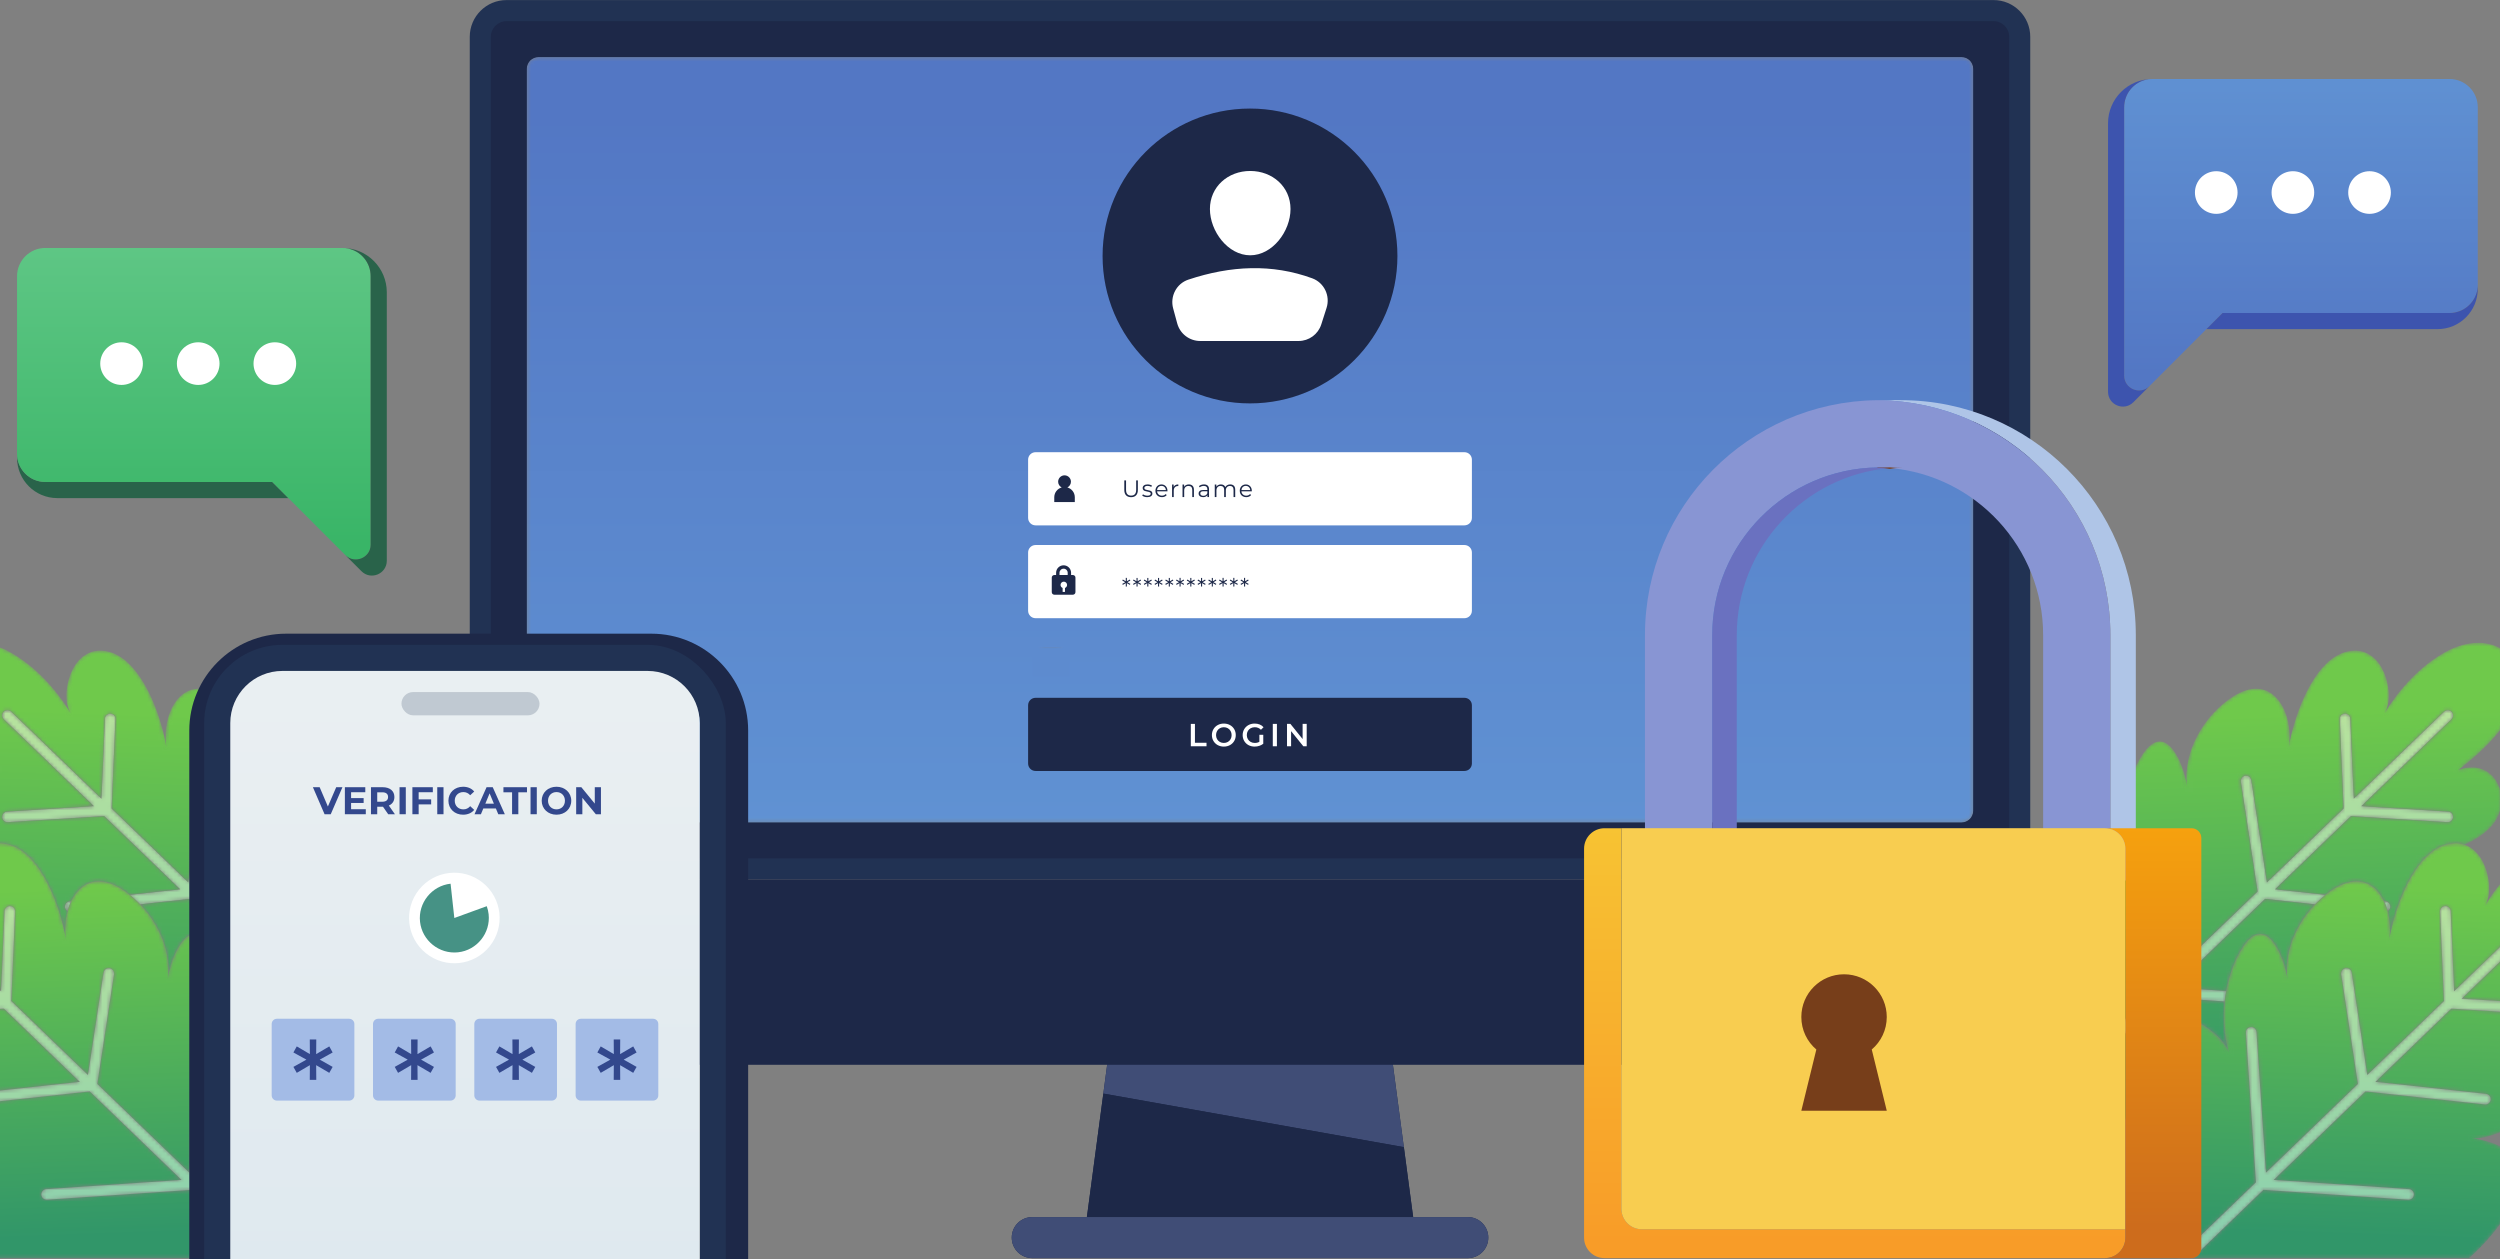 <svg width="671" height="338" viewBox="0 0 671 338" fill="none" xmlns="http://www.w3.org/2000/svg">
<rect x="0" y="0" width="671" height="338" fill="#808080" stroke="none"/>
<g clip-path="url(#clip0_40_6234)">
<path d="M177.815 100.161H180.158V100.583H178.317V101.68H180.081V102.102H178.317V103.444H180.202V103.866H177.815V100.161Z" fill="white"/>
<path d="M183.74 100.283V100.772C183.55 100.681 183.371 100.613 183.202 100.568C183.033 100.524 182.87 100.501 182.713 100.501C182.44 100.501 182.229 100.554 182.08 100.66C181.933 100.766 181.86 100.917 181.86 101.112C181.86 101.276 181.908 101.4 182.006 101.484C182.105 101.567 182.292 101.634 182.567 101.685L182.869 101.747C183.243 101.818 183.519 101.944 183.696 102.124C183.874 102.303 183.964 102.543 183.964 102.844C183.964 103.203 183.843 103.475 183.601 103.66C183.362 103.845 183.009 103.938 182.544 103.938C182.369 103.938 182.182 103.918 181.984 103.878C181.787 103.839 181.583 103.78 181.371 103.702V103.186C181.574 103.3 181.774 103.386 181.969 103.444C182.164 103.502 182.356 103.531 182.544 103.531C182.831 103.531 183.051 103.475 183.207 103.362C183.362 103.25 183.44 103.089 183.44 102.881C183.44 102.699 183.384 102.557 183.271 102.454C183.161 102.352 182.978 102.275 182.723 102.223L182.418 102.164C182.044 102.089 181.774 101.973 181.607 101.814C181.439 101.655 181.356 101.434 181.356 101.151C181.356 100.824 181.471 100.566 181.701 100.377C181.932 100.189 182.251 100.094 182.656 100.094C182.83 100.094 183.007 100.11 183.187 100.142C183.367 100.173 183.552 100.22 183.74 100.283Z" fill="white"/>
<path d="M184.385 100.161H187.519V100.583H186.204V103.866H185.7V100.583H184.385V100.161Z" fill="white"/>
<path d="M188.12 100.161H188.622V103.866H188.12V100.161Z" fill="white"/>
<path d="M189.96 100.161H190.707L191.652 102.682L192.602 100.161H193.349V103.866H192.86V100.613L191.905 103.154H191.402L190.446 100.613V103.866H189.96V100.161Z" fill="white"/>
<path d="M196.356 100.655L195.676 102.499H197.038L196.356 100.655ZM196.073 100.161H196.641L198.053 103.866H197.532L197.194 102.915H195.524L195.187 103.866H194.658L196.073 100.161Z" fill="white"/>
<path d="M198.374 100.161H201.508V100.583H200.193V103.866H199.689V100.583H198.374V100.161Z" fill="white"/>
<path d="M202.109 100.161H204.452V100.583H202.611V101.68H204.375V102.102H202.611V103.444H204.496V103.866H202.109V100.161Z" fill="white"/>
<path d="M206.315 100.573V103.454H206.921C207.432 103.454 207.806 103.338 208.042 103.107C208.28 102.875 208.399 102.509 208.399 102.01C208.399 101.514 208.28 101.151 208.042 100.921C207.806 100.689 207.432 100.573 206.921 100.573H206.315ZM205.814 100.161H206.844C207.562 100.161 208.088 100.311 208.424 100.61C208.76 100.908 208.928 101.375 208.928 102.01C208.928 102.648 208.759 103.117 208.422 103.417C208.084 103.716 207.558 103.866 206.844 103.866H205.814V100.161Z" fill="white"/>
<path d="M213.709 102.129C213.816 102.165 213.921 102.243 214.021 102.362C214.124 102.481 214.227 102.645 214.329 102.853L214.838 103.866H214.299L213.825 102.915C213.703 102.667 213.584 102.503 213.468 102.422C213.354 102.341 213.198 102.3 212.999 102.3H212.453V103.866H211.952V100.161H213.084C213.507 100.161 213.823 100.25 214.031 100.427C214.24 100.604 214.344 100.871 214.344 101.228C214.344 101.462 214.289 101.655 214.18 101.809C214.073 101.963 213.916 102.069 213.709 102.129ZM212.453 100.573V101.888H213.084C213.325 101.888 213.507 101.833 213.629 101.722C213.753 101.61 213.816 101.445 213.816 101.228C213.816 101.012 213.753 100.849 213.629 100.739C213.507 100.629 213.325 100.573 213.084 100.573H212.453Z" fill="white"/>
<path d="M217.169 100.655L216.489 102.499H217.851L217.169 100.655ZM216.886 100.161H217.454L218.866 103.866H218.345L218.007 102.915H216.338L216 103.866H215.472L216.886 100.161Z" fill="white"/>
<path d="M219.879 100.161H220.554L222.197 103.26V100.161H222.683V103.866H222.008L220.365 100.767V103.866H219.879V100.161Z" fill="white"/>
<path d="M226.841 103.337V102.342H226.022V101.931H227.337V103.521C227.143 103.658 226.93 103.762 226.697 103.834C226.464 103.903 226.215 103.938 225.95 103.938C225.371 103.938 224.918 103.769 224.59 103.432C224.264 103.093 224.102 102.621 224.102 102.017C224.102 101.412 224.264 100.941 224.59 100.603C224.918 100.264 225.371 100.094 225.95 100.094C226.192 100.094 226.421 100.124 226.637 100.184C226.856 100.243 227.057 100.331 227.24 100.447V100.98C227.055 100.823 226.858 100.705 226.65 100.625C226.441 100.546 226.222 100.506 225.992 100.506C225.539 100.506 225.198 100.633 224.97 100.886C224.743 101.139 224.63 101.516 224.63 102.017C224.63 102.517 224.743 102.893 224.97 103.146C225.198 103.399 225.539 103.526 225.992 103.526C226.169 103.526 226.327 103.511 226.466 103.481C226.605 103.45 226.73 103.402 226.841 103.337Z" fill="white"/>
<path d="M228.548 100.161H230.89V100.583H229.049V101.68H230.813V102.102H229.049V103.444H230.935V103.866H228.548V100.161Z" fill="white"/>
<path d="M233.985 103.236H234.509V103.866H233.985V103.236ZM233.985 101.238H234.509V101.868H233.985V101.238Z" fill="white"/>
<path d="M238.023 100.491C237.765 100.491 237.571 100.619 237.44 100.874C237.311 101.127 237.247 101.508 237.247 102.017C237.247 102.525 237.311 102.906 237.44 103.161C237.571 103.414 237.765 103.541 238.023 103.541C238.283 103.541 238.477 103.414 238.606 103.161C238.737 102.906 238.802 102.525 238.802 102.017C238.802 101.508 238.737 101.127 238.606 100.874C238.477 100.619 238.283 100.491 238.023 100.491ZM238.023 100.094C238.438 100.094 238.755 100.259 238.973 100.588C239.193 100.916 239.303 101.392 239.303 102.017C239.303 102.641 239.193 103.117 238.973 103.447C238.755 103.774 238.438 103.938 238.023 103.938C237.608 103.938 237.29 103.774 237.07 103.447C236.852 103.117 236.743 102.641 236.743 102.017C236.743 101.392 236.852 100.916 237.07 100.588C237.29 100.259 237.608 100.094 238.023 100.094Z" fill="white"/>
<path d="M242.212 100.161H242.713V101.727L244.375 100.161H245.02L243.182 101.888L245.152 103.866H244.492L242.713 102.082V103.866H242.212V100.161Z" fill="white"/>
<path d="M246.129 100.161H246.876L247.822 102.682L248.772 100.161H249.519V103.866H249.03V100.613L248.075 103.154H247.571L246.616 100.613V103.866H246.129V100.161Z" fill="white"/>
<path d="M125.021 312.03C124.668 312.03 124.314 311.9 124.04 311.633L102.621 290.986C103.132 290.371 103.625 289.729 104.097 289.057C104.177 288.943 104.257 288.828 104.335 288.714L126.002 309.6C126.564 310.142 126.58 311.034 126.038 311.598C125.761 311.886 125.391 312.03 125.021 312.03Z" fill="#F2F8FD"/>
<mask id="mask0_40_6234" style="mask-type:luminance" maskUnits="userSpaceOnUse" x="0" y="190" width="105" height="101">
<path d="M102.62 290.986L78.432 267.667L61.88 268.794C61.788 267.855 61.647 266.924 61.478 265.991C61.478 265.991 61.477 265.988 61.477 265.988L75.686 265.022L51.03 241.254L37.627 242.713C37.626 242.71 37.625 242.71 37.624 242.71C36.741 241.79 35.808 240.936 34.84 240.174C34.839 240.171 34.839 240.171 34.838 240.171L48.379 238.696L27.984 219.037L2.084 220.662C2.054 220.662 2.023 220.665 1.994 220.665C1.253 220.665 0.631 220.088 0.584 219.339C0.535 218.558 1.128 217.889 1.907 217.84L25.225 216.376L1.014 193.038C0.452 192.496 0.436 191.601 0.978 191.04C1.255 190.752 1.625 190.608 1.996 190.608C2.349 190.608 2.702 190.738 2.976 191.002L27.238 214.392L28.168 192.88C28.201 192.11 28.87 191.53 29.615 191.53C29.623 191.53 29.632 191.53 29.641 191.53C30.421 191.563 31.026 192.222 30.992 193.003L29.955 217.01L50.549 236.862L54.737 209.404C54.845 208.702 55.445 208.204 56.134 208.204C56.205 208.204 56.276 208.207 56.348 208.217C57.12 208.337 57.65 209.058 57.533 209.828L53.042 239.268L77.755 263.09L80.293 225.332C80.342 224.592 80.965 224.012 81.681 224.012C81.72 224.012 81.758 224.012 81.797 224.015C82.576 224.066 83.165 224.741 83.112 225.52L80.415 265.654L104.334 288.714C104.256 288.828 104.176 288.943 104.097 289.057C103.624 289.729 103.132 290.371 102.62 290.986ZM18.125 244.558C17.75 244.34 17.48 243.954 17.429 243.488C17.345 242.713 17.905 242.013 18.681 241.929L19.102 241.886C19.101 241.886 19.1 241.888 19.099 241.891C18.697 242.724 18.372 243.619 18.125 244.558Z" fill="white"/>
</mask>
<g mask="url(#mask0_40_6234)">
<path d="M102.62 290.986L78.432 267.667L61.88 268.794C61.788 267.855 61.647 266.924 61.478 265.991C61.478 265.991 61.477 265.988 61.477 265.988L75.686 265.022L51.03 241.254L37.627 242.713C37.626 242.71 37.625 242.71 37.624 242.71C36.741 241.79 35.808 240.936 34.84 240.174C34.839 240.171 34.839 240.171 34.838 240.171L48.379 238.696L27.984 219.037L2.084 220.662C2.054 220.662 2.023 220.665 1.994 220.665C1.253 220.665 0.631 220.088 0.584 219.339C0.535 218.558 1.128 217.889 1.907 217.84L25.225 216.376L1.014 193.038C0.452 192.496 0.436 191.601 0.978 191.04C1.255 190.752 1.625 190.608 1.996 190.608C2.349 190.608 2.702 190.738 2.976 191.002L27.238 214.392L28.168 192.88C28.201 192.11 28.87 191.53 29.615 191.53C29.623 191.53 29.632 191.53 29.641 191.53C30.421 191.563 31.026 192.222 30.992 193.003L29.955 217.01L50.549 236.862L54.737 209.404C54.845 208.702 55.445 208.204 56.134 208.204C56.205 208.204 56.276 208.207 56.348 208.217C57.12 208.337 57.65 209.058 57.533 209.828L53.042 239.268L77.755 263.09L80.293 225.332C80.342 224.592 80.965 224.012 81.681 224.012C81.72 224.012 81.758 224.012 81.797 224.015C82.576 224.066 83.165 224.741 83.112 225.52L80.415 265.654L104.334 288.714C104.256 288.828 104.176 288.943 104.097 289.057C103.624 289.729 103.132 290.371 102.62 290.986ZM18.125 244.558C17.75 244.34 17.48 243.954 17.429 243.488C17.345 242.713 17.905 242.013 18.681 241.929L19.102 241.886C19.101 241.886 19.1 241.888 19.099 241.891C18.697 242.724 18.372 243.619 18.125 244.558Z" fill="url(#paint0_linear_40_6234)"/>
</g>
<mask id="mask1_40_6234" style="mask-type:luminance" maskUnits="userSpaceOnUse" x="-45" y="224" width="130" height="114">
<path d="M79.062 337.679H74.581L53.477 317.331L54.565 301.14L56.17 277.192C56.226 276.416 55.633 275.744 54.855 275.687C54.818 275.684 54.781 275.684 54.744 275.684C54.027 275.684 53.404 276.264 53.35 277.002L51.767 300.552L50.812 314.765L26.103 290.94L26.45 288.692L30.592 261.504C30.712 260.733 30.182 260.012 29.404 259.893C29.334 259.882 29.264 259.876 29.194 259.876C28.507 259.876 27.902 260.372 27.793 261.079L23.905 286.608L23.609 288.537L3.013 268.682L3.939 247.29L4.052 244.675C4.088 243.897 3.48 243.241 2.702 243.205C2.693 243.205 2.685 243.205 2.676 243.205C1.93 243.205 1.26 243.785 1.225 244.555L1.183 245.472L0.299 266.07L-23.964 242.675C-24.236 242.414 -24.589 242.283 -24.942 242.283C-25.313 242.283 -25.685 242.427 -25.964 242.718C-26.509 243.276 -26.488 244.174 -25.929 244.71L-1.715 268.048L-25.032 269.51C-25.816 269.561 -26.403 270.231 -26.36 271.009C-26.311 271.758 -25.689 272.337 -24.947 272.337H-24.855L1.041 270.713L21.439 290.369L-8.26 293.604C-9.037 293.689 -9.596 294.388 -9.511 295.158C-9.433 295.887 -8.818 296.424 -8.111 296.424C-8.055 296.424 -8.005 296.418 -7.956 296.418L24.089 292.927L48.742 316.695L12.42 319.168C11.643 319.217 11.056 319.898 11.113 320.673C11.162 321.416 11.784 321.988 12.519 321.988H12.618L51.491 319.345L70.51 337.679H-3.722C-8.062 333.82 -11.836 329.354 -14.812 324.399C-17.328 320.202 -18.762 314.948 -16.005 310.991C-16.005 310.988 -16.005 310.988 -16.005 310.988C-15.548 310.332 -14.976 309.714 -14.274 309.14C-11.568 306.928 -7.829 305.915 -4.394 305.564C-4.625 305.586 -4.863 305.597 -5.108 305.597C-8.941 305.597 -14.368 302.873 -17.709 301.605C-17.865 301.545 -18.027 301.482 -18.193 301.414C-24.75 298.734 -39.306 289.294 -27.809 283.138C-25.67 281.995 -23.467 281.644 -21.556 281.644C-20.364 281.644 -19.286 281.78 -18.408 281.946C-17.968 282.031 -17.578 282.12 -17.25 282.205C-17.632 282.099 -18.018 281.995 -18.408 281.889C-24.784 280.172 -32.101 278.417 -36.637 273.434C-39.714 270.057 -40.034 265.433 -38.372 262.064C-38.371 262.061 -38.37 262.059 -38.369 262.059C-37.099 259.484 -34.675 257.645 -31.441 257.645C-30.323 257.645 -29.107 257.865 -27.809 258.35C-34.114 253.424 -41.818 246.365 -43.888 238.321C-45.45 232.241 -42.461 226.037 -36.121 224.545C-35.128 224.314 -34.119 224.205 -33.109 224.205C-30.07 224.205 -27.016 225.182 -24.332 226.665C-17.603 230.383 -11.907 236.59 -7.963 243.121C-10.267 239.311 -8.818 232.745 -6.274 229.493C-5.299 228.249 -3.993 227.226 -2.517 226.687C-2.516 226.687 -2.515 226.687 -2.514 226.687H-2.507C-1.871 226.461 -1.206 226.328 -0.528 226.298C-0.393 226.292 -0.259 226.29 -0.125 226.29C2.941 226.29 5.6 227.754 7.883 230.037L7.886 230.04L7.89 230.045H7.897C7.945 230.091 7.994 230.14 8.042 230.189C8.043 230.189 8.044 230.192 8.045 230.192C13.622 235.904 16.838 246.485 17.728 252.259C17.333 249.693 17.474 246.985 18.124 244.561C18.124 244.561 18.125 244.561 18.125 244.558C18.372 243.619 18.697 242.724 19.099 241.891C19.1 241.888 19.101 241.886 19.102 241.886C20.598 238.737 23.119 236.525 26.512 236.525C28.28 236.525 30.287 237.126 32.507 238.511C33.305 239.006 34.082 239.564 34.838 240.171C34.839 240.171 34.839 240.171 34.839 240.174C35.808 240.936 36.74 241.79 37.624 242.71C37.625 242.71 37.626 242.71 37.626 242.713C42.763 248.098 46.112 255.764 44.981 262.96C45.54 259.425 46.911 254.874 49.413 252.202C50.429 251.122 51.416 250.675 52.355 250.675C55.739 250.675 58.483 256.483 59.583 259.305C60.424 261.474 61.06 263.713 61.477 265.988C61.477 265.988 61.477 265.991 61.477 265.991C61.647 266.924 61.788 267.855 61.88 268.794L61.881 268.797C62.368 273.363 62.008 278.014 60.792 282.48C61.64 279.369 67.139 274.713 70.242 274.125C70.623 274.054 70.992 274.019 71.351 274.019C79.924 274.019 82.416 293.768 83.359 301.844C83.359 301.847 83.36 301.85 83.36 301.85C83.451 302.639 83.529 303.311 83.593 303.845C84.978 315.103 84.674 327.555 79.064 337.676C79.064 337.676 79.063 337.679 79.062 337.679Z" fill="white"/>
</mask>
<g mask="url(#mask1_40_6234)">
<path d="M79.062 337.679H74.581L53.477 317.331L54.565 301.14L56.17 277.192C56.226 276.416 55.633 275.744 54.855 275.687C54.818 275.684 54.781 275.684 54.744 275.684C54.027 275.684 53.404 276.264 53.35 277.002L51.767 300.552L50.812 314.765L26.103 290.94L26.45 288.692L30.592 261.504C30.712 260.733 30.182 260.012 29.404 259.893C29.334 259.882 29.264 259.876 29.194 259.876C28.507 259.876 27.902 260.372 27.793 261.079L23.905 286.608L23.609 288.537L3.013 268.682L3.939 247.29L4.052 244.675C4.088 243.897 3.48 243.241 2.702 243.205C2.693 243.205 2.685 243.205 2.676 243.205C1.93 243.205 1.26 243.785 1.225 244.555L1.183 245.472L0.299 266.07L-23.964 242.675C-24.236 242.414 -24.589 242.283 -24.942 242.283C-25.313 242.283 -25.685 242.427 -25.964 242.718C-26.509 243.276 -26.488 244.174 -25.929 244.71L-1.715 268.048L-25.032 269.51C-25.816 269.561 -26.403 270.231 -26.36 271.009C-26.311 271.758 -25.689 272.337 -24.947 272.337H-24.855L1.041 270.713L21.439 290.369L-8.26 293.604C-9.037 293.689 -9.596 294.388 -9.511 295.158C-9.433 295.887 -8.818 296.424 -8.111 296.424C-8.055 296.424 -8.005 296.418 -7.956 296.418L24.089 292.927L48.742 316.695L12.42 319.168C11.643 319.217 11.056 319.898 11.113 320.673C11.162 321.416 11.784 321.988 12.519 321.988H12.618L51.491 319.345L70.51 337.679H-3.722C-8.062 333.82 -11.836 329.354 -14.812 324.399C-17.328 320.202 -18.762 314.948 -16.005 310.991C-16.005 310.988 -16.005 310.988 -16.005 310.988C-15.548 310.332 -14.976 309.714 -14.274 309.14C-11.568 306.928 -7.829 305.915 -4.394 305.564C-4.625 305.586 -4.863 305.597 -5.108 305.597C-8.941 305.597 -14.368 302.873 -17.709 301.605C-17.865 301.545 -18.027 301.482 -18.193 301.414C-24.75 298.734 -39.306 289.294 -27.809 283.138C-25.67 281.995 -23.467 281.644 -21.556 281.644C-20.364 281.644 -19.286 281.78 -18.408 281.946C-17.968 282.031 -17.578 282.12 -17.25 282.205C-17.632 282.099 -18.018 281.995 -18.408 281.889C-24.784 280.172 -32.101 278.417 -36.637 273.434C-39.714 270.057 -40.034 265.433 -38.372 262.064C-38.371 262.061 -38.37 262.059 -38.369 262.059C-37.099 259.484 -34.675 257.645 -31.441 257.645C-30.323 257.645 -29.107 257.865 -27.809 258.35C-34.114 253.424 -41.818 246.365 -43.888 238.321C-45.45 232.241 -42.461 226.037 -36.121 224.545C-35.128 224.314 -34.119 224.205 -33.109 224.205C-30.07 224.205 -27.016 225.182 -24.332 226.665C-17.603 230.383 -11.907 236.59 -7.963 243.121C-10.267 239.311 -8.818 232.745 -6.274 229.493C-5.299 228.249 -3.993 227.226 -2.517 226.687C-2.516 226.687 -2.515 226.687 -2.514 226.687H-2.507C-1.871 226.461 -1.206 226.328 -0.528 226.298C-0.393 226.292 -0.259 226.29 -0.125 226.29C2.941 226.29 5.6 227.754 7.883 230.037L7.886 230.04L7.89 230.045H7.897C7.945 230.091 7.994 230.14 8.042 230.189C8.043 230.189 8.044 230.192 8.045 230.192C13.622 235.904 16.838 246.485 17.728 252.259C17.333 249.693 17.474 246.985 18.124 244.561C18.124 244.561 18.125 244.561 18.125 244.558C18.372 243.619 18.697 242.724 19.099 241.891C19.1 241.888 19.101 241.886 19.102 241.886C20.598 238.737 23.119 236.525 26.512 236.525C28.28 236.525 30.287 237.126 32.507 238.511C33.305 239.006 34.082 239.564 34.838 240.171C34.839 240.171 34.839 240.171 34.839 240.174C35.808 240.936 36.74 241.79 37.624 242.71C37.625 242.71 37.626 242.71 37.626 242.713C42.763 248.098 46.112 255.764 44.981 262.96C45.54 259.425 46.911 254.874 49.413 252.202C50.429 251.122 51.416 250.675 52.355 250.675C55.739 250.675 58.483 256.483 59.583 259.305C60.424 261.474 61.06 263.713 61.477 265.988C61.477 265.988 61.477 265.991 61.477 265.991C61.647 266.924 61.788 267.855 61.88 268.794L61.881 268.797C62.368 273.363 62.008 278.014 60.792 282.48C61.64 279.369 67.139 274.713 70.242 274.125C70.623 274.054 70.992 274.019 71.351 274.019C79.924 274.019 82.416 293.768 83.359 301.844C83.359 301.847 83.36 301.85 83.36 301.85C83.451 302.639 83.529 303.311 83.593 303.845C84.978 315.103 84.674 327.555 79.064 337.676C79.064 337.676 79.063 337.679 79.062 337.679Z" fill="url(#paint1_linear_40_6234)"/>
</g>
<mask id="mask2_40_6234" style="mask-type:luminance" maskUnits="userSpaceOnUse" x="-27" y="242" width="102" height="96">
<path d="M74.582 337.679H70.51L51.491 319.345L12.618 321.988H12.52C11.785 321.988 11.162 321.416 11.113 320.673C11.057 319.898 11.643 319.217 12.421 319.168L48.742 316.695L24.089 292.927L-7.956 296.418C-8.005 296.418 -8.055 296.424 -8.111 296.424C-8.818 296.424 -9.433 295.887 -9.511 295.158C-9.595 294.388 -9.037 293.689 -8.26 293.604L21.439 290.369L1.041 270.713L-24.855 272.337H-24.947C-25.689 272.337 -26.311 271.758 -26.36 271.009C-26.403 270.231 -25.816 269.561 -25.031 269.51L-1.715 268.048L-25.929 244.71C-26.487 244.174 -26.509 243.276 -25.964 242.718C-25.685 242.427 -25.313 242.283 -24.942 242.283C-24.589 242.283 -24.236 242.414 -23.964 242.675L0.299 266.07L1.183 245.472L1.225 244.555C1.26 243.785 1.93 243.205 2.676 243.205C2.685 243.205 2.693 243.205 2.702 243.205C3.48 243.241 4.088 243.897 4.053 244.675L3.939 247.29L3.014 268.682L23.609 288.537L23.906 286.608L27.793 261.079C27.902 260.371 28.507 259.876 29.195 259.876C29.264 259.876 29.334 259.882 29.404 259.893C30.182 260.012 30.712 260.733 30.592 261.504L26.45 288.692L26.104 290.94L50.813 314.765L51.767 300.552L53.35 277.001C53.404 276.264 54.027 275.684 54.745 275.684C54.781 275.684 54.818 275.684 54.855 275.687C55.633 275.744 56.227 276.416 56.17 277.192L54.566 301.14L53.477 317.331L74.582 337.679Z" fill="white"/>
</mask>
<g mask="url(#mask2_40_6234)">
<path d="M74.582 337.679H70.51L51.491 319.345L12.618 321.988H12.52C11.785 321.988 11.162 321.416 11.113 320.673C11.057 319.898 11.643 319.217 12.421 319.168L48.742 316.695L24.089 292.927L-7.956 296.418C-8.005 296.418 -8.055 296.424 -8.111 296.424C-8.818 296.424 -9.433 295.887 -9.511 295.158C-9.595 294.388 -9.037 293.689 -8.26 293.604L21.439 290.369L1.041 270.713L-24.855 272.337H-24.947C-25.689 272.337 -26.311 271.758 -26.36 271.009C-26.403 270.231 -25.816 269.561 -25.031 269.51L-1.715 268.048L-25.929 244.71C-26.487 244.174 -26.509 243.276 -25.964 242.718C-25.685 242.427 -25.313 242.283 -24.942 242.283C-24.589 242.283 -24.236 242.414 -23.964 242.675L0.299 266.07L1.183 245.472L1.225 244.555C1.26 243.785 1.93 243.205 2.676 243.205C2.685 243.205 2.693 243.205 2.702 243.205C3.48 243.241 4.088 243.897 4.053 244.675L3.939 247.29L3.014 268.682L23.609 288.537L23.906 286.608L27.793 261.079C27.902 260.371 28.507 259.876 29.195 259.876C29.264 259.876 29.334 259.882 29.404 259.893C30.182 260.012 30.712 260.733 30.592 261.504L26.45 288.692L26.104 290.94L50.813 314.765L51.767 300.552L53.35 277.001C53.404 276.264 54.027 275.684 54.745 275.684C54.781 275.684 54.818 275.684 54.855 275.687C55.633 275.744 56.227 276.416 56.17 277.192L54.566 301.14L53.477 317.331L74.582 337.679Z" fill="url(#paint2_linear_40_6234)"/>
</g>
<mask id="mask3_40_6234" style="mask-type:luminance" maskUnits="userSpaceOnUse" x="-18" y="172" width="130" height="130">
<path d="M83.36 301.85C83.36 301.85 83.359 301.847 83.359 301.844C82.416 293.768 79.924 274.019 71.351 274.019C70.992 274.019 70.623 274.054 70.242 274.125C67.139 274.713 61.64 279.369 60.792 282.48C62.008 278.014 62.368 273.363 61.881 268.797L61.88 268.794L78.432 267.667L102.62 290.986C102.568 291.049 102.516 291.112 102.463 291.174C97.476 297.068 90.731 300.326 83.36 301.85ZM104.334 288.714L80.415 265.654L83.112 225.52C83.165 224.741 82.576 224.066 81.797 224.015C81.758 224.012 81.72 224.012 81.681 224.012C80.965 224.012 80.341 224.592 80.293 225.332L77.755 263.09L53.041 239.268L57.533 209.829C57.65 209.058 57.12 208.337 56.348 208.218C56.276 208.207 56.205 208.204 56.134 208.204C55.445 208.204 54.844 208.702 54.737 209.404L50.548 236.862L29.955 217.01L30.992 193.003C31.026 192.222 30.421 191.563 29.641 191.53C29.632 191.53 29.623 191.53 29.614 191.53C28.87 191.53 28.201 192.11 28.168 192.88L27.238 214.392L2.976 191.002C2.702 190.739 2.349 190.608 1.996 190.608C1.625 190.608 1.255 190.752 0.978 191.041C0.436 191.601 0.452 192.496 1.014 193.038L25.224 216.376L1.907 217.84C1.127 217.889 0.535 218.559 0.584 219.34C0.631 220.088 1.253 220.665 1.994 220.665C2.023 220.665 2.053 220.662 2.083 220.662L27.984 219.037L48.379 238.696L34.838 240.171C34.082 239.564 33.305 239.006 32.507 238.511C30.287 237.126 28.28 236.525 26.512 236.525C23.119 236.525 20.598 238.737 19.102 241.886L18.681 241.929C17.905 242.014 17.345 242.713 17.429 243.488C17.479 243.954 17.75 244.34 18.125 244.558C18.125 244.561 18.124 244.561 18.124 244.561C17.474 246.985 17.333 249.693 17.728 252.259C16.838 246.485 13.622 235.904 8.045 230.192C8.044 230.192 8.043 230.189 8.042 230.189C8.891 230.325 9.592 230.502 10.083 230.638C9.365 230.437 8.631 230.241 7.886 230.04L7.883 230.037C5.6 227.754 2.941 226.29 -0.125 226.29C-0.259 226.29 -0.393 226.293 -0.528 226.298C-1.206 226.328 -1.871 226.461 -2.507 226.687H-2.514C-2.515 226.687 -2.516 226.687 -2.517 226.687C-4.93 225.615 -7.17 224.268 -9.021 222.461C-9.253 222.235 -9.478 222.001 -9.697 221.762C-15.121 215.802 -11.968 205.97 -4.499 205.97C-3.38 205.97 -2.166 206.19 -0.869 206.677C-7.175 201.749 -14.879 194.693 -16.947 186.646C-18.509 180.566 -15.516 174.367 -9.179 172.873C-8.187 172.639 -7.178 172.53 -6.168 172.53C-3.13 172.53 -0.075 173.51 2.607 174.99C9.338 178.71 15.031 184.918 18.976 191.443C16.677 187.639 18.12 181.072 20.664 177.82C22.059 176.038 24.154 174.718 26.417 174.626C26.55 174.62 26.684 174.617 26.816 174.617C29.043 174.617 31.064 175.393 32.877 176.691C32.878 176.694 32.878 176.694 32.878 176.694C39.758 181.625 43.668 194.121 44.667 200.584C43.534 193.258 46.844 184.85 53.452 184.85C55.222 184.85 57.227 185.451 59.448 186.839C67.25 191.715 73.399 201.907 71.923 211.287C72.48 207.749 73.854 203.197 76.356 200.533C77.371 199.449 78.36 199.003 79.298 199.003C82.682 199.003 85.426 204.81 86.525 207.635C89.391 214.999 89.812 223.177 87.733 230.804C88.58 227.697 94.078 223.038 97.18 222.455C97.56 222.382 97.93 222.349 98.289 222.349C107.696 222.349 109.783 246.117 110.53 252.175C112.047 264.456 111.551 278.166 104.334 288.714ZM61.477 265.988C61.06 263.713 60.424 261.474 59.583 259.305C58.483 256.483 55.739 250.675 52.355 250.675C51.416 250.675 50.429 251.122 49.413 252.202C46.911 254.874 45.54 259.425 44.981 262.96C46.112 255.764 42.763 248.098 37.626 242.713L51.03 241.254L75.686 265.022L61.477 265.988Z" fill="white"/>
</mask>
<g mask="url(#mask3_40_6234)">
<path d="M83.36 301.85C83.36 301.85 83.359 301.847 83.359 301.844C82.416 293.768 79.924 274.019 71.351 274.019C70.992 274.019 70.623 274.054 70.242 274.125C67.139 274.713 61.64 279.369 60.792 282.48C62.008 278.014 62.368 273.363 61.881 268.797L61.88 268.794L78.432 267.667L102.62 290.986C102.568 291.049 102.516 291.112 102.463 291.174C97.476 297.068 90.731 300.326 83.36 301.85ZM104.334 288.714L80.415 265.654L83.112 225.52C83.165 224.741 82.576 224.066 81.797 224.015C81.758 224.012 81.72 224.012 81.681 224.012C80.965 224.012 80.341 224.592 80.293 225.332L77.755 263.09L53.041 239.268L57.533 209.829C57.65 209.058 57.12 208.337 56.348 208.218C56.276 208.207 56.205 208.204 56.134 208.204C55.445 208.204 54.844 208.702 54.737 209.404L50.548 236.862L29.955 217.01L30.992 193.003C31.026 192.222 30.421 191.563 29.641 191.53C29.632 191.53 29.623 191.53 29.614 191.53C28.87 191.53 28.201 192.11 28.168 192.88L27.238 214.392L2.976 191.002C2.702 190.739 2.349 190.608 1.996 190.608C1.625 190.608 1.255 190.752 0.978 191.041C0.436 191.601 0.452 192.496 1.014 193.038L25.224 216.376L1.907 217.84C1.127 217.889 0.535 218.559 0.584 219.34C0.631 220.088 1.253 220.665 1.994 220.665C2.023 220.665 2.053 220.662 2.083 220.662L27.984 219.037L48.379 238.696L34.838 240.171C34.082 239.564 33.305 239.006 32.507 238.511C30.287 237.126 28.28 236.525 26.512 236.525C23.119 236.525 20.598 238.737 19.102 241.886L18.681 241.929C17.905 242.014 17.345 242.713 17.429 243.488C17.479 243.954 17.75 244.34 18.125 244.558C18.125 244.561 18.124 244.561 18.124 244.561C17.474 246.985 17.333 249.693 17.728 252.259C16.838 246.485 13.622 235.904 8.045 230.192C8.044 230.192 8.043 230.189 8.042 230.189C8.891 230.325 9.592 230.502 10.083 230.638C9.365 230.437 8.631 230.241 7.886 230.04L7.883 230.037C5.6 227.754 2.941 226.29 -0.125 226.29C-0.259 226.29 -0.393 226.293 -0.528 226.298C-1.206 226.328 -1.871 226.461 -2.507 226.687H-2.514C-2.515 226.687 -2.516 226.687 -2.517 226.687C-4.93 225.615 -7.17 224.268 -9.021 222.461C-9.253 222.235 -9.478 222.001 -9.697 221.762C-15.121 215.802 -11.968 205.97 -4.499 205.97C-3.38 205.97 -2.166 206.19 -0.869 206.677C-7.175 201.749 -14.879 194.693 -16.947 186.646C-18.509 180.566 -15.516 174.367 -9.179 172.873C-8.187 172.639 -7.178 172.53 -6.168 172.53C-3.13 172.53 -0.075 173.51 2.607 174.99C9.338 178.71 15.031 184.918 18.976 191.443C16.677 187.639 18.12 181.072 20.664 177.82C22.059 176.038 24.154 174.718 26.417 174.626C26.55 174.62 26.684 174.617 26.816 174.617C29.043 174.617 31.064 175.393 32.877 176.691C32.878 176.694 32.878 176.694 32.878 176.694C39.758 181.625 43.668 194.121 44.667 200.584C43.534 193.258 46.844 184.85 53.452 184.85C55.222 184.85 57.227 185.451 59.448 186.839C67.25 191.715 73.399 201.907 71.923 211.287C72.48 207.749 73.854 203.197 76.356 200.533C77.371 199.449 78.36 199.003 79.298 199.003C82.682 199.003 85.426 204.81 86.525 207.635C89.391 214.999 89.812 223.177 87.733 230.804C88.58 227.697 94.078 223.038 97.18 222.455C97.56 222.382 97.93 222.349 98.289 222.349C107.696 222.349 109.783 246.117 110.53 252.175C112.047 264.456 111.551 278.166 104.334 288.714ZM61.477 265.988C61.06 263.713 60.424 261.474 59.583 259.305C58.483 256.483 55.739 250.675 52.355 250.675C51.416 250.675 50.429 251.122 49.413 252.202C46.911 254.874 45.54 259.425 44.981 262.96C46.112 255.764 42.763 248.098 37.626 242.713L51.03 241.254L75.686 265.022L61.477 265.988Z" fill="url(#paint3_linear_40_6234)"/>
</g>
<path d="M533.961 312.03C533.591 312.03 533.221 311.886 532.943 311.598C532.402 311.034 532.418 310.142 532.981 309.6L554.646 288.714C554.725 288.828 554.806 288.943 554.885 289.057C555.359 289.729 555.851 290.371 556.36 290.986L534.944 311.633C534.669 311.9 534.315 312.03 533.961 312.03Z" fill="#F2F8FD"/>
<mask id="mask4_40_6234" style="mask-type:luminance" maskUnits="userSpaceOnUse" x="554" y="190" width="105" height="101">
<path d="M556.361 290.986C555.852 290.371 555.359 289.729 554.886 289.057C554.807 288.943 554.725 288.828 554.646 288.714L578.567 265.654L575.87 225.52C575.818 224.741 576.406 224.066 577.184 224.015C577.225 224.012 577.263 224.012 577.301 224.012C578.017 224.012 578.64 224.592 578.689 225.332L581.228 263.09L605.941 239.268L601.45 209.828C601.333 209.058 601.861 208.337 602.634 208.217C602.705 208.207 602.778 208.204 602.849 208.204C603.538 208.204 604.136 208.702 604.245 209.404L608.433 236.862L629.028 217.01L627.989 193.003C627.956 192.222 628.563 191.563 629.341 191.53C629.349 191.53 629.358 191.53 629.368 191.53C630.111 191.53 630.781 192.11 630.813 192.88L631.744 214.392L656.007 191.002C656.28 190.738 656.633 190.608 656.987 190.608C657.357 190.608 657.727 190.752 658.005 191.04C658.546 191.601 658.53 192.496 657.967 193.038L633.758 216.376L657.074 217.84C657.855 217.889 658.446 218.558 658.397 219.339C658.35 220.088 657.73 220.665 656.99 220.665C656.96 220.665 656.927 220.662 656.9 220.662L630.998 219.037L610.602 238.696L624.143 240.171C624.143 240.171 624.143 240.171 624.143 240.174C623.175 240.936 622.241 241.79 621.357 242.71C621.357 242.71 621.357 242.71 621.357 242.713L607.952 241.254L583.296 265.022L597.505 265.988V265.991C597.336 266.924 597.194 267.855 597.102 268.794L580.551 267.667L556.361 290.986ZM640.858 244.558C640.61 243.619 640.286 242.724 639.884 241.891C639.881 241.888 639.881 241.886 639.881 241.886L640.303 241.929C641.078 242.013 641.639 242.713 641.554 243.488C641.503 243.954 641.233 244.34 640.858 244.558Z" fill="white"/>
</mask>
<g mask="url(#mask4_40_6234)">
<path d="M556.361 290.986C555.852 290.371 555.359 289.729 554.886 289.057C554.807 288.943 554.725 288.828 554.646 288.714L578.567 265.654L575.87 225.52C575.818 224.741 576.406 224.066 577.184 224.015C577.225 224.012 577.263 224.012 577.301 224.012C578.017 224.012 578.64 224.592 578.689 225.332L581.228 263.09L605.941 239.268L601.45 209.828C601.333 209.058 601.861 208.337 602.634 208.217C602.705 208.207 602.778 208.204 602.849 208.204C603.538 208.204 604.136 208.702 604.245 209.404L608.433 236.862L629.028 217.01L627.989 193.003C627.956 192.222 628.563 191.563 629.341 191.53C629.349 191.53 629.358 191.53 629.368 191.53C630.111 191.53 630.781 192.11 630.813 192.88L631.744 214.392L656.007 191.002C656.28 190.738 656.633 190.608 656.987 190.608C657.357 190.608 657.727 190.752 658.005 191.04C658.546 191.601 658.53 192.496 657.967 193.038L633.758 216.376L657.074 217.84C657.855 217.889 658.446 218.558 658.397 219.339C658.35 220.088 657.73 220.665 656.99 220.665C656.96 220.665 656.927 220.662 656.9 220.662L630.998 219.037L610.602 238.696L624.143 240.171C624.143 240.171 624.143 240.171 624.143 240.174C623.175 240.936 622.241 241.79 621.357 242.71C621.357 242.71 621.357 242.71 621.357 242.713L607.952 241.254L583.296 265.022L597.505 265.988V265.991C597.336 266.924 597.194 267.855 597.102 268.794L580.551 267.667L556.361 290.986ZM640.858 244.558C640.61 243.619 640.286 242.724 639.884 241.891C639.881 241.888 639.881 241.886 639.881 241.886L640.303 241.929C641.078 242.013 641.639 242.713 641.554 243.488C641.503 243.954 641.233 244.34 640.858 244.558Z" fill="url(#paint4_linear_40_6234)"/>
</g>
<mask id="mask5_40_6234" style="mask-type:luminance" maskUnits="userSpaceOnUse" x="574" y="224" width="130" height="114">
<path d="M662.703 337.679H588.471L607.491 319.345L646.362 321.988H646.463C647.197 321.988 647.818 321.416 647.867 320.673C647.924 319.898 647.339 319.217 646.561 319.168L610.239 316.695L634.892 292.927L666.938 296.418C666.987 296.418 667.036 296.424 667.093 296.424C667.798 296.424 668.413 295.887 668.492 295.158C668.576 294.388 668.018 293.689 667.24 293.604L637.542 290.369L657.938 270.713L683.834 272.337H683.927C684.67 272.337 685.29 271.758 685.342 271.009C685.383 270.231 684.798 269.561 684.011 269.51L660.695 268.048L684.909 244.71C685.467 244.174 685.489 243.276 684.945 242.718C684.667 242.427 684.294 242.283 683.922 242.283C683.571 242.283 683.217 242.414 682.945 242.675L658.681 266.07L657.8 245.472L657.756 244.555C657.721 243.785 657.051 243.205 656.306 243.205C656.297 243.205 656.287 243.205 656.278 243.205C655.5 243.241 654.893 243.897 654.929 244.675L655.043 247.29L655.968 268.682L635.373 288.537L635.077 286.608L631.188 261.079C631.079 260.372 630.475 259.876 629.786 259.876C629.718 259.876 629.648 259.882 629.577 259.893C628.799 260.012 628.271 260.733 628.39 261.504L632.532 288.692L632.878 290.94L608.168 314.765L607.213 300.552L605.632 277.002C605.578 276.264 604.954 275.684 604.236 275.684C604.201 275.684 604.162 275.684 604.127 275.687C603.349 275.744 602.756 276.416 602.81 277.192L604.416 301.14L605.504 317.331L584.4 337.679H579.918C579.918 337.679 579.918 337.676 579.915 337.676C574.307 327.555 574.002 315.103 575.387 303.845C575.453 303.311 575.529 302.639 575.621 301.85C575.621 301.85 575.621 301.847 575.621 301.844C576.566 293.768 579.058 274.019 587.63 274.019C587.99 274.019 588.36 274.054 588.738 274.125C591.843 274.713 597.34 279.369 598.189 282.48C596.973 278.014 596.613 273.363 597.101 268.797V268.794C597.193 267.855 597.335 266.924 597.503 265.991V265.988C597.92 263.713 598.557 261.474 599.397 259.305C600.5 256.483 603.243 250.675 606.625 250.675C607.564 250.675 608.552 251.122 609.567 252.202C612.071 254.874 613.442 259.425 614 262.96C612.868 255.764 616.218 248.098 621.356 242.713C621.356 242.71 621.356 242.71 621.356 242.71C622.24 241.79 623.174 240.936 624.142 240.174C624.142 240.171 624.142 240.171 624.142 240.171C624.899 239.564 625.677 239.006 626.475 238.511C628.695 237.126 630.701 236.525 632.47 236.525C635.86 236.525 638.383 238.737 639.88 241.886C639.88 241.886 639.88 241.888 639.882 241.891C640.285 242.724 640.609 243.619 640.857 244.558C640.857 244.561 640.857 244.561 640.857 244.561C641.507 246.985 641.649 249.693 641.251 252.259C642.144 246.485 645.358 235.904 650.936 230.192C650.936 230.192 650.936 230.189 650.939 230.189C650.988 230.14 651.034 230.091 651.083 230.045H651.092L651.094 230.04L651.097 230.037C653.38 227.754 656.039 226.29 659.106 226.29C659.239 226.29 659.373 226.292 659.509 226.298C660.186 226.328 660.85 226.461 661.487 226.687H661.495H661.498C662.973 227.226 664.279 228.249 665.256 229.493C667.798 232.745 669.248 239.311 666.943 243.121C670.886 236.59 676.585 230.383 683.312 226.665C685.998 225.182 689.051 224.205 692.091 224.205C693.101 224.205 694.107 224.314 695.101 224.545C701.441 226.037 704.432 232.241 702.87 238.321C700.799 246.365 693.095 253.424 686.79 258.35C688.088 257.865 689.304 257.645 690.423 257.645C697.893 257.645 701.047 267.477 695.618 273.434C690.804 278.719 682.86 280.373 676.231 282.205C677.216 281.952 678.748 281.644 680.536 281.644C682.449 281.644 684.651 281.995 686.79 283.138C698.579 289.449 682.975 299.216 676.691 301.605C676.008 301.863 675.241 302.185 674.416 302.527C671.202 303.872 667.139 305.597 664.089 305.597C663.844 305.597 663.607 305.586 663.376 305.564C666.81 305.915 670.549 306.928 673.257 309.14C673.295 309.173 673.336 309.206 673.374 309.238C678.166 313.277 676.702 319.547 673.793 324.399C670.816 329.354 667.044 333.82 662.703 337.679Z" fill="white"/>
</mask>
<g mask="url(#mask5_40_6234)">
<path d="M662.703 337.679H588.471L607.491 319.345L646.362 321.988H646.463C647.197 321.988 647.818 321.416 647.867 320.673C647.924 319.898 647.339 319.217 646.561 319.168L610.239 316.695L634.892 292.927L666.938 296.418C666.987 296.418 667.036 296.424 667.093 296.424C667.798 296.424 668.413 295.887 668.492 295.158C668.576 294.388 668.018 293.689 667.24 293.604L637.542 290.369L657.938 270.713L683.834 272.337H683.927C684.67 272.337 685.29 271.758 685.342 271.009C685.383 270.231 684.798 269.561 684.011 269.51L660.695 268.048L684.909 244.71C685.467 244.174 685.489 243.276 684.945 242.718C684.667 242.427 684.294 242.283 683.922 242.283C683.571 242.283 683.217 242.414 682.945 242.675L658.681 266.07L657.8 245.472L657.756 244.555C657.721 243.785 657.051 243.205 656.306 243.205C656.297 243.205 656.287 243.205 656.278 243.205C655.5 243.241 654.893 243.897 654.929 244.675L655.043 247.29L655.968 268.682L635.373 288.537L635.077 286.608L631.188 261.079C631.079 260.372 630.475 259.876 629.786 259.876C629.718 259.876 629.648 259.882 629.577 259.893C628.799 260.012 628.271 260.733 628.39 261.504L632.532 288.692L632.878 290.94L608.168 314.765L607.213 300.552L605.632 277.002C605.578 276.264 604.954 275.684 604.236 275.684C604.201 275.684 604.162 275.684 604.127 275.687C603.349 275.744 602.756 276.416 602.81 277.192L604.416 301.14L605.504 317.331L584.4 337.679H579.918C579.918 337.679 579.918 337.676 579.915 337.676C574.307 327.555 574.002 315.103 575.387 303.845C575.453 303.311 575.529 302.639 575.621 301.85C575.621 301.85 575.621 301.847 575.621 301.844C576.566 293.768 579.058 274.019 587.63 274.019C587.99 274.019 588.36 274.054 588.738 274.125C591.843 274.713 597.34 279.369 598.189 282.48C596.973 278.014 596.613 273.363 597.101 268.797V268.794C597.193 267.855 597.335 266.924 597.503 265.991V265.988C597.92 263.713 598.557 261.474 599.397 259.305C600.5 256.483 603.243 250.675 606.625 250.675C607.564 250.675 608.552 251.122 609.567 252.202C612.071 254.874 613.442 259.425 614 262.96C612.868 255.764 616.218 248.098 621.356 242.713C621.356 242.71 621.356 242.71 621.356 242.71C622.24 241.79 623.174 240.936 624.142 240.174C624.142 240.171 624.142 240.171 624.142 240.171C624.899 239.564 625.677 239.006 626.475 238.511C628.695 237.126 630.701 236.525 632.47 236.525C635.86 236.525 638.383 238.737 639.88 241.886C639.88 241.886 639.88 241.888 639.882 241.891C640.285 242.724 640.609 243.619 640.857 244.558C640.857 244.561 640.857 244.561 640.857 244.561C641.507 246.985 641.649 249.693 641.251 252.259C642.144 246.485 645.358 235.904 650.936 230.192C650.936 230.192 650.936 230.189 650.939 230.189C650.988 230.14 651.034 230.091 651.083 230.045H651.092L651.094 230.04L651.097 230.037C653.38 227.754 656.039 226.29 659.106 226.29C659.239 226.29 659.373 226.292 659.509 226.298C660.186 226.328 660.85 226.461 661.487 226.687H661.495H661.498C662.973 227.226 664.279 228.249 665.256 229.493C667.798 232.745 669.248 239.311 666.943 243.121C670.886 236.59 676.585 230.383 683.312 226.665C685.998 225.182 689.051 224.205 692.091 224.205C693.101 224.205 694.107 224.314 695.101 224.545C701.441 226.037 704.432 232.241 702.87 238.321C700.799 246.365 693.095 253.424 686.79 258.35C688.088 257.865 689.304 257.645 690.423 257.645C697.893 257.645 701.047 267.477 695.618 273.434C690.804 278.719 682.86 280.373 676.231 282.205C677.216 281.952 678.748 281.644 680.536 281.644C682.449 281.644 684.651 281.995 686.79 283.138C698.579 289.449 682.975 299.216 676.691 301.605C676.008 301.863 675.241 302.185 674.416 302.527C671.202 303.872 667.139 305.597 664.089 305.597C663.844 305.597 663.607 305.586 663.376 305.564C666.81 305.915 670.549 306.928 673.257 309.14C673.295 309.173 673.336 309.206 673.374 309.238C678.166 313.277 676.702 319.547 673.793 324.399C670.816 329.354 667.044 333.82 662.703 337.679Z" fill="url(#paint5_linear_40_6234)"/>
</g>
<mask id="mask6_40_6234" style="mask-type:luminance" maskUnits="userSpaceOnUse" x="584" y="242" width="102" height="96">
<path d="M588.472 337.679H584.401L605.505 317.331L604.417 301.14L602.811 277.192C602.757 276.416 603.35 275.744 604.128 275.687C604.164 275.684 604.202 275.684 604.237 275.684C604.955 275.684 605.579 276.264 605.633 277.001L607.214 300.552L608.169 314.765L632.879 290.94L632.533 288.692L628.392 261.504C628.272 260.733 628.8 260.012 629.578 259.893C629.649 259.882 629.72 259.876 629.788 259.876C630.476 259.876 631.08 260.371 631.189 261.079L635.078 286.608L635.374 288.537L655.969 268.682L655.044 247.29L654.93 244.675C654.894 243.897 655.501 243.241 656.28 243.205C656.288 243.205 656.299 243.205 656.307 243.205C657.052 243.205 657.722 243.785 657.757 244.555L657.801 245.472L658.683 266.07L682.946 242.675C683.218 242.414 683.572 242.283 683.923 242.283C684.296 242.283 684.668 242.427 684.946 242.718C685.49 243.276 685.468 244.174 684.911 244.71L660.696 268.048L684.013 269.51C684.799 269.561 685.384 270.231 685.343 271.009C685.292 271.758 684.671 272.337 683.928 272.337H683.836L657.94 270.713L637.543 290.369L667.241 293.604C668.019 293.689 668.577 294.388 668.493 295.158C668.414 295.887 667.799 296.424 667.094 296.424C667.037 296.424 666.988 296.418 666.939 296.418L634.893 292.927L610.24 316.695L646.562 319.168C647.34 319.217 647.925 319.898 647.868 320.673C647.819 321.416 647.199 321.988 646.464 321.988H646.363L607.492 319.345L588.472 337.679Z" fill="white"/>
</mask>
<g mask="url(#mask6_40_6234)">
<path d="M588.472 337.679H584.401L605.505 317.331L604.417 301.14L602.811 277.192C602.757 276.416 603.35 275.744 604.128 275.687C604.164 275.684 604.202 275.684 604.237 275.684C604.955 275.684 605.579 276.264 605.633 277.001L607.214 300.552L608.169 314.765L632.879 290.94L632.533 288.692L628.392 261.504C628.272 260.733 628.8 260.012 629.578 259.893C629.649 259.882 629.72 259.876 629.788 259.876C630.476 259.876 631.08 260.371 631.189 261.079L635.078 286.608L635.374 288.537L655.969 268.682L655.044 247.29L654.93 244.675C654.894 243.897 655.501 243.241 656.28 243.205C656.288 243.205 656.299 243.205 656.307 243.205C657.052 243.205 657.722 243.785 657.757 244.555L657.801 245.472L658.683 266.07L682.946 242.675C683.218 242.414 683.572 242.283 683.923 242.283C684.296 242.283 684.668 242.427 684.946 242.718C685.49 243.276 685.468 244.174 684.911 244.71L660.696 268.048L684.013 269.51C684.799 269.561 685.384 270.231 685.343 271.009C685.292 271.758 684.671 272.337 683.928 272.337H683.836L657.94 270.713L637.543 290.369L667.241 293.604C668.019 293.689 668.577 294.388 668.493 295.158C668.414 295.887 667.799 296.424 667.094 296.424C667.037 296.424 666.988 296.418 666.939 296.418L634.893 292.927L610.24 316.695L646.562 319.168C647.34 319.217 647.925 319.898 647.868 320.673C647.819 321.416 647.199 321.988 646.464 321.988H646.363L607.492 319.345L588.472 337.679Z" fill="url(#paint6_linear_40_6234)"/>
</g>
<mask id="mask7_40_6234" style="mask-type:luminance" maskUnits="userSpaceOnUse" x="547" y="172" width="130" height="130">
<path d="M575.622 301.85C568.25 300.326 561.506 297.068 556.518 291.174C556.466 291.112 556.415 291.049 556.36 290.986L580.55 267.667L597.101 268.794V268.797C596.614 273.363 596.973 278.014 598.19 282.48C597.341 279.369 591.843 274.713 588.738 274.125C588.36 274.054 587.99 274.019 587.631 274.019C579.059 274.019 576.566 293.768 575.622 301.844C575.622 301.847 575.622 301.85 575.622 301.85ZM554.646 288.714C547.429 278.164 546.934 264.456 548.452 252.175C549.198 246.117 551.285 222.349 560.693 222.349C561.052 222.349 561.422 222.382 561.803 222.455C564.902 223.038 570.402 227.697 571.249 230.804C569.169 223.177 569.591 214.999 572.457 207.635C573.556 204.81 576.299 199.003 579.682 199.003C580.621 199.003 581.609 199.449 582.626 200.533C585.127 203.197 586.502 207.749 587.059 211.287C585.582 201.907 591.732 191.715 599.534 186.839C601.755 185.451 603.76 184.85 605.529 184.85C612.136 184.85 615.448 193.258 614.313 200.584C615.576 192.418 621.487 174.617 632.165 174.617C632.299 174.617 632.432 174.62 632.565 174.626C634.827 174.718 636.922 176.038 638.318 177.82C640.863 181.072 642.305 187.639 640.005 191.443C643.951 184.918 649.642 178.71 656.374 174.99C659.057 173.51 662.111 172.53 665.15 172.53C666.16 172.53 667.167 172.639 668.16 172.873C674.498 174.367 677.492 180.566 675.929 186.646C673.861 194.693 666.157 201.749 659.849 206.677C661.147 206.19 662.361 205.97 663.479 205.97C670.949 205.97 674.103 215.802 668.677 221.762C668.459 222.001 668.234 222.235 668.002 222.461C668.002 222.464 668 222.464 668 222.466C666.149 224.271 663.909 225.615 661.498 226.687H661.496H661.487C660.851 226.461 660.187 226.328 659.509 226.298C659.373 226.293 659.24 226.29 659.106 226.29C656.039 226.29 653.381 227.754 651.097 230.037L651.095 230.04C650.349 230.241 649.617 230.437 648.899 230.638C649.389 230.502 650.091 230.325 650.94 230.189C650.937 230.189 650.937 230.192 650.937 230.192C645.358 235.904 642.144 246.485 641.252 252.259C641.649 249.693 641.508 246.985 640.857 244.561C640.857 244.561 640.857 244.561 640.857 244.558C641.233 244.34 641.502 243.954 641.554 243.488C641.638 242.713 641.078 242.014 640.302 241.929L639.88 241.886C638.383 238.737 635.861 236.525 632.47 236.525C630.701 236.525 628.696 237.126 626.475 238.511C625.678 239.006 624.899 239.564 624.143 240.171L610.602 238.696L630.998 219.037L656.899 220.662C656.927 220.662 656.959 220.665 656.989 220.665C657.729 220.665 658.35 220.088 658.396 219.34C658.445 218.559 657.855 217.889 657.074 217.84L633.757 216.376L657.966 193.038C658.529 192.496 658.546 191.601 658.004 191.041C657.727 190.752 657.357 190.608 656.986 190.608C656.633 190.608 656.279 190.739 656.007 191.002L631.743 214.392L630.813 192.88C630.78 192.11 630.111 191.53 629.368 191.53C629.357 191.53 629.349 191.53 629.341 191.53C628.562 191.563 627.955 192.222 627.988 193.003L629.028 217.01L608.433 236.862L604.245 209.404C604.136 208.702 603.537 208.204 602.848 208.204C602.778 208.204 602.704 208.207 602.634 208.218C601.861 208.337 601.333 209.058 601.45 209.829L605.94 239.268L581.228 263.09L578.689 225.332C578.64 224.592 578.016 224.012 577.301 224.012C577.263 224.012 577.225 224.012 577.184 224.015C576.405 224.066 575.818 224.741 575.869 225.52L578.566 265.654L554.646 288.714ZM597.504 265.988L583.296 265.022L607.951 241.254L621.356 242.713C616.218 248.098 612.868 255.764 614 262.96C613.443 259.425 612.071 254.874 609.567 252.202C608.552 251.122 607.565 250.675 606.626 250.675C603.243 250.675 600.5 256.483 599.398 259.305C598.557 261.474 597.92 263.713 597.504 265.988Z" fill="white"/>
</mask>
<g mask="url(#mask7_40_6234)">
<path d="M575.622 301.85C568.25 300.326 561.506 297.068 556.518 291.174C556.466 291.112 556.415 291.049 556.36 290.986L580.55 267.667L597.101 268.794V268.797C596.614 273.363 596.973 278.014 598.19 282.48C597.341 279.369 591.843 274.713 588.738 274.125C588.36 274.054 587.99 274.019 587.631 274.019C579.059 274.019 576.566 293.768 575.622 301.844C575.622 301.847 575.622 301.85 575.622 301.85ZM554.646 288.714C547.429 278.164 546.934 264.456 548.452 252.175C549.198 246.117 551.285 222.349 560.693 222.349C561.052 222.349 561.422 222.382 561.803 222.455C564.902 223.038 570.402 227.697 571.249 230.804C569.169 223.177 569.591 214.999 572.457 207.635C573.556 204.81 576.299 199.003 579.682 199.003C580.621 199.003 581.609 199.449 582.626 200.533C585.127 203.197 586.502 207.749 587.059 211.287C585.582 201.907 591.732 191.715 599.534 186.839C601.755 185.451 603.76 184.85 605.529 184.85C612.136 184.85 615.448 193.258 614.313 200.584C615.576 192.418 621.487 174.617 632.165 174.617C632.299 174.617 632.432 174.62 632.565 174.626C634.827 174.718 636.922 176.038 638.318 177.82C640.863 181.072 642.305 187.639 640.005 191.443C643.951 184.918 649.642 178.71 656.374 174.99C659.057 173.51 662.111 172.53 665.15 172.53C666.16 172.53 667.167 172.639 668.16 172.873C674.498 174.367 677.492 180.566 675.929 186.646C673.861 194.693 666.157 201.749 659.849 206.677C661.147 206.19 662.361 205.97 663.479 205.97C670.949 205.97 674.103 215.802 668.677 221.762C668.459 222.001 668.234 222.235 668.002 222.461C668.002 222.464 668 222.464 668 222.466C666.149 224.271 663.909 225.615 661.498 226.687H661.496H661.487C660.851 226.461 660.187 226.328 659.509 226.298C659.373 226.293 659.24 226.29 659.106 226.29C656.039 226.29 653.381 227.754 651.097 230.037L651.095 230.04C650.349 230.241 649.617 230.437 648.899 230.638C649.389 230.502 650.091 230.325 650.94 230.189C650.937 230.189 650.937 230.192 650.937 230.192C645.358 235.904 642.144 246.485 641.252 252.259C641.649 249.693 641.508 246.985 640.857 244.561C640.857 244.561 640.857 244.561 640.857 244.558C641.233 244.34 641.502 243.954 641.554 243.488C641.638 242.713 641.078 242.014 640.302 241.929L639.88 241.886C638.383 238.737 635.861 236.525 632.47 236.525C630.701 236.525 628.696 237.126 626.475 238.511C625.678 239.006 624.899 239.564 624.143 240.171L610.602 238.696L630.998 219.037L656.899 220.662C656.927 220.662 656.959 220.665 656.989 220.665C657.729 220.665 658.35 220.088 658.396 219.34C658.445 218.559 657.855 217.889 657.074 217.84L633.757 216.376L657.966 193.038C658.529 192.496 658.546 191.601 658.004 191.041C657.727 190.752 657.357 190.608 656.986 190.608C656.633 190.608 656.279 190.739 656.007 191.002L631.743 214.392L630.813 192.88C630.78 192.11 630.111 191.53 629.368 191.53C629.357 191.53 629.349 191.53 629.341 191.53C628.562 191.563 627.955 192.222 627.988 193.003L629.028 217.01L608.433 236.862L604.245 209.404C604.136 208.702 603.537 208.204 602.848 208.204C602.778 208.204 602.704 208.207 602.634 208.218C601.861 208.337 601.333 209.058 601.45 209.829L605.94 239.268L581.228 263.09L578.689 225.332C578.64 224.592 578.016 224.012 577.301 224.012C577.263 224.012 577.225 224.012 577.184 224.015C576.405 224.066 575.818 224.741 575.869 225.52L578.566 265.654L554.646 288.714ZM597.504 265.988L583.296 265.022L607.951 241.254L621.356 242.713C616.218 248.098 612.868 255.764 614 262.96C613.443 259.425 612.071 254.874 609.567 252.202C608.552 251.122 607.565 250.675 606.626 250.675C603.243 250.675 600.5 256.483 599.398 259.305C598.557 261.474 597.92 263.713 597.504 265.988Z" fill="url(#paint7_linear_40_6234)"/>
</g>
<path d="M379.057 324.902L376.801 307.896H376.796L373.506 283.162H297.507L296.13 293.514H296.133L291.956 324.902L291.719 326.655H379.294L379.057 324.902Z" fill="#1D2848"/>
<path d="M393.954 326.657H277.06C275.536 326.657 274.156 327.275 273.163 328.271C272.161 329.267 271.549 330.644 271.549 332.168C271.549 335.216 274.009 337.679 277.06 337.679H393.954C395.481 337.679 396.857 337.061 397.851 336.065C398.847 335.069 399.465 333.692 399.465 332.168C399.465 329.126 396.996 326.657 393.954 326.657Z" fill="#1D2848"/>
<path d="M376.796 307.896L296.133 293.514H296.131L297.508 283.162H373.506L376.796 307.896Z" fill="#404D76"/>
<path d="M379.057 324.902L376.801 307.896L296.133 293.514L291.956 324.902L291.719 326.655H379.294L379.057 324.902Z" fill="#1D2848"/>
<path d="M393.954 337.679H277.06C274.009 337.679 271.549 335.216 271.549 332.168C271.549 330.644 272.161 329.267 273.163 328.271C273.203 328.228 273.247 328.187 273.293 328.146C274.276 327.223 275.601 326.657 277.06 326.657H393.954C396.98 326.657 399.437 329.096 399.465 332.114C399.465 332.133 399.465 332.149 399.465 332.168C399.465 333.692 398.847 335.069 397.851 336.065C396.904 337.015 395.608 337.619 394.169 337.676C394.098 337.679 394.027 337.679 393.954 337.679Z" fill="#404D76"/>
<path d="M141.393 18.46C141.393 16.726 142.8 15.328 144.524 15.328H526.484C528.21 15.328 529.611 16.726 529.611 18.46V217.614C529.611 219.345 528.21 220.744 526.484 220.744H144.524C142.8 220.744 141.393 219.345 141.393 217.614V18.46ZM535.065 0.018H135.951C130.502 0.018 126.084 4.437 126.084 9.88V236.054H544.919V9.88C544.919 4.437 540.507 0.018 535.065 0.018Z" fill="#213253"/>
<path d="M529.609 217.611C529.609 219.342 528.21 220.744 526.485 220.744H144.523C142.798 220.744 141.392 219.342 141.392 217.611V18.457C141.392 16.727 142.798 15.325 144.523 15.325H526.485C528.21 15.325 529.609 16.727 529.609 18.457V217.611ZM535.065 5.67H135.95C133.625 5.67 131.738 7.558 131.738 9.877V230.396H539.27V9.877C539.27 7.558 537.384 5.67 535.065 5.67Z" fill="#1D2848"/>
<mask id="mask8_40_6234" style="mask-type:luminance" maskUnits="userSpaceOnUse" x="141" y="15" width="389" height="206">
<path d="M526.485 220.744H144.523C142.798 220.744 141.392 219.342 141.392 217.611V18.457C141.392 16.727 142.798 15.325 144.523 15.325H526.485C528.21 15.325 529.609 16.727 529.609 18.457V217.611C529.609 219.342 528.21 220.744 526.485 220.744ZM279.55 174.459V179.537H284.628V174.459H279.55Z" fill="white"/>
</mask>
<g mask="url(#mask8_40_6234)">
<path d="M526.485 220.744H144.523C142.798 220.744 141.392 219.342 141.392 217.611V18.457C141.392 16.727 142.798 15.325 144.523 15.325H526.485C528.21 15.325 529.609 16.727 529.609 18.457V217.611C529.609 219.342 528.21 220.744 526.485 220.744ZM279.55 174.459V179.537H284.628V174.459H279.55Z" fill="url(#paint8_linear_40_6234)"/>
</g>
<path d="M375.068 68.704C375.068 90.559 357.352 108.274 335.5 108.274C313.648 108.274 295.932 90.559 295.932 68.704C295.932 46.852 313.648 29.136 335.5 29.136C357.352 29.136 375.068 46.852 375.068 68.704Z" fill="#1D2848"/>
<path d="M346.374 56.099C346.374 62.072 341.533 68.522 335.557 68.522C329.584 68.522 324.743 62.072 324.743 56.099C324.743 50.125 329.584 45.888 335.557 45.888C341.533 45.888 346.374 50.125 346.374 56.099Z" fill="white"/>
<path d="M322.136 91.522H348.541C351.32 91.522 353.783 89.726 354.629 87.078L356.05 82.637C357.089 79.385 355.399 75.866 352.191 74.693C341.447 70.764 330.333 71.267 318.95 75.055C315.763 76.117 313.992 79.529 314.873 82.773L315.967 86.806C316.721 89.59 319.249 91.522 322.136 91.522Z" fill="white"/>
<path d="M393.056 141.009H277.944C276.839 141.009 275.944 140.114 275.944 139.006V123.37C275.944 122.265 276.839 121.37 277.944 121.37H393.056C394.16 121.37 395.058 122.265 395.058 123.37V139.006C395.058 140.114 394.16 141.009 393.056 141.009Z" fill="white"/>
<path d="M302.243 132.946C301.922 132.614 301.761 132.13 301.761 131.496V128.932H302.232V131.477C302.232 131.996 302.346 132.383 302.578 132.639C302.812 132.894 303.146 133.022 303.585 133.022C304.028 133.022 304.366 132.894 304.597 132.639C304.831 132.383 304.945 131.996 304.945 131.477V128.932H305.402V131.496C305.402 132.13 305.242 132.614 304.923 132.946C304.605 133.278 304.159 133.444 303.585 133.444C303.01 133.444 302.564 133.278 302.243 132.946Z" fill="#1D2848"/>
<path d="M307.152 133.321C306.904 133.243 306.711 133.142 306.572 133.022L306.774 132.666C306.915 132.777 307.089 132.867 307.299 132.938C307.511 133.006 307.732 133.041 307.957 133.041C308.262 133.041 308.488 132.995 308.632 132.9C308.777 132.802 308.85 132.668 308.85 132.491C308.85 132.369 308.809 132.271 308.73 132.203C308.651 132.132 308.548 132.078 308.425 132.042C308.303 132.007 308.142 131.969 307.938 131.936C307.669 131.885 307.451 131.833 307.288 131.778C307.122 131.727 306.983 131.637 306.866 131.509C306.752 131.381 306.692 131.204 306.692 130.978C306.692 130.695 306.809 130.467 307.04 130.287C307.272 130.108 307.595 130.018 308.009 130.018C308.224 130.018 308.439 130.048 308.654 130.105C308.869 130.162 309.046 130.238 309.187 130.331L308.989 130.695C308.717 130.505 308.387 130.41 308.009 130.41C307.723 130.41 307.506 130.459 307.359 130.562C307.215 130.663 307.141 130.799 307.141 130.965C307.141 131.093 307.182 131.193 307.266 131.272C307.348 131.348 307.451 131.406 307.574 131.441C307.693 131.476 307.862 131.514 308.077 131.553C308.344 131.604 308.556 131.656 308.717 131.705C308.877 131.757 309.016 131.844 309.13 131.969C309.242 132.091 309.299 132.263 309.299 132.481C309.299 132.774 309.179 133.006 308.937 133.18C308.695 133.351 308.357 133.438 307.927 133.438C307.658 133.438 307.397 133.4 307.152 133.321Z" fill="#1D2848"/>
<path d="M310.929 130.717C310.711 130.924 310.589 131.193 310.559 131.528H312.921C312.891 131.193 312.766 130.924 312.551 130.717C312.333 130.513 312.061 130.41 311.737 130.41C311.416 130.41 311.147 130.513 310.929 130.717ZM313.343 131.866H310.559C310.583 132.217 310.717 132.497 310.959 132.712C311.198 132.93 311.503 133.036 311.871 133.036C312.075 133.036 312.265 132.998 312.439 132.924C312.611 132.851 312.76 132.739 312.888 132.595L313.141 132.889C312.994 133.068 312.809 133.204 312.589 133.297C312.366 133.392 312.124 133.438 311.857 133.438C311.514 133.438 311.212 133.365 310.948 133.218C310.684 133.071 310.48 132.867 310.33 132.608C310.183 132.347 310.11 132.053 310.11 131.724C310.11 131.397 310.181 131.104 310.322 130.842C310.464 130.584 310.657 130.38 310.904 130.235C311.152 130.091 311.43 130.018 311.737 130.018C312.045 130.018 312.32 130.091 312.565 130.235C312.809 130.38 313.003 130.581 313.141 130.84C313.28 131.098 313.351 131.392 313.351 131.724L313.343 131.866Z" fill="#1D2848"/>
<path d="M315.487 130.192C315.694 130.075 315.953 130.018 316.26 130.018V130.459L316.154 130.453C315.803 130.453 315.531 130.562 315.332 130.78C315.134 130.997 315.033 131.302 315.033 131.694V133.406H314.584V130.045H315.014V130.703C315.12 130.478 315.278 130.306 315.487 130.192Z" fill="#1D2848"/>
<path d="M320.081 130.385C320.328 130.63 320.451 130.989 320.451 131.457V133.406H320.002V131.501C320.002 131.153 319.915 130.886 319.743 130.703C319.569 130.518 319.322 130.429 319.003 130.429C318.644 130.429 318.361 130.535 318.151 130.75C317.942 130.965 317.838 131.264 317.838 131.642V133.406H317.389V130.045H317.819V130.663C317.942 130.459 318.111 130.301 318.328 130.186C318.546 130.075 318.796 130.018 319.085 130.018C319.501 130.018 319.833 130.14 320.081 130.385Z" fill="#1D2848"/>
<path d="M323.648 132.905C323.827 132.788 323.963 132.619 324.053 132.396V131.847H323.008C322.437 131.847 322.154 132.048 322.154 132.448C322.154 132.644 322.227 132.799 322.374 132.911C322.521 133.025 322.731 133.079 322.995 133.079C323.248 133.079 323.465 133.022 323.648 132.905ZM324.154 130.347C324.385 130.567 324.502 130.891 324.502 131.321V133.406H324.072V132.883C323.969 133.057 323.822 133.194 323.623 133.292C323.427 133.389 323.196 133.438 322.927 133.438C322.554 133.438 322.26 133.349 322.04 133.169C321.819 132.992 321.71 132.755 321.71 132.462C321.71 132.176 321.814 131.944 322.018 131.77C322.222 131.596 322.548 131.509 322.995 131.509H324.053V131.302C324.053 131.014 323.972 130.793 323.811 130.641C323.651 130.491 323.416 130.415 323.109 130.415C322.897 130.415 322.695 130.45 322.502 130.521C322.306 130.589 322.14 130.687 322.001 130.81L321.8 130.472C321.969 130.328 322.17 130.216 322.407 130.137C322.644 130.059 322.891 130.018 323.153 130.018C323.588 130.018 323.923 130.129 324.154 130.347Z" fill="#1D2848"/>
<path d="M331.176 130.382C331.415 130.625 331.532 130.984 331.532 131.457V133.406H331.083V131.501C331.083 131.153 331.002 130.886 330.833 130.703C330.667 130.518 330.433 130.429 330.128 130.429C329.783 130.429 329.51 130.535 329.312 130.75C329.113 130.965 329.015 131.264 329.015 131.642V133.406H328.566V131.501C328.566 131.153 328.482 130.886 328.316 130.703C328.147 130.518 327.91 130.429 327.603 130.429C327.26 130.429 326.991 130.535 326.789 130.75C326.59 130.965 326.49 131.264 326.49 131.642V133.406H326.041V130.045H326.471V130.657C326.588 130.453 326.754 130.295 326.963 130.184C327.176 130.075 327.418 130.018 327.693 130.018C327.97 130.018 328.212 130.078 328.416 130.197C328.621 130.317 328.773 130.494 328.876 130.728C328.999 130.508 329.173 130.333 329.404 130.205C329.633 130.08 329.897 130.018 330.191 130.018C330.61 130.018 330.936 130.14 331.176 130.382Z" fill="#1D2848"/>
<path d="M333.568 130.717C333.35 130.924 333.227 131.193 333.198 131.528H335.557C335.53 131.193 335.405 130.924 335.187 130.717C334.969 130.513 334.7 130.41 334.373 130.41C334.055 130.41 333.785 130.513 333.568 130.717ZM335.981 131.866H333.198C333.222 132.217 333.355 132.497 333.595 132.712C333.837 132.93 334.142 133.036 334.506 133.036C334.713 133.036 334.904 132.998 335.078 132.924C335.249 132.851 335.399 132.739 335.527 132.595L335.78 132.889C335.63 133.068 335.448 133.204 335.225 133.297C335.005 133.392 334.76 133.438 334.496 133.438C334.153 133.438 333.851 133.365 333.587 133.218C333.323 133.071 333.119 132.867 332.969 132.608C332.822 132.347 332.749 132.053 332.749 131.724C332.749 131.397 332.819 131.104 332.961 130.842C333.102 130.584 333.295 130.38 333.543 130.235C333.788 130.091 334.066 130.018 334.373 130.018C334.683 130.018 334.958 130.091 335.203 130.235C335.448 130.38 335.641 130.581 335.78 130.84C335.919 131.098 335.99 131.392 335.99 131.724L335.981 131.866Z" fill="#1D2848"/>
<path d="M286.486 130.829C287.05 130.546 287.439 129.969 287.439 129.297C287.439 128.347 286.671 127.579 285.722 127.579C284.772 127.579 284.004 128.347 284.004 129.297C284.004 129.969 284.394 130.546 284.957 130.829C283.808 131.161 282.965 132.208 282.965 133.463V134.758H288.478V133.463C288.478 132.208 287.635 131.161 286.486 130.829Z" fill="#1D2848"/>
<path d="M393.056 165.926H277.944C276.839 165.926 275.944 165.027 275.944 163.923V148.286C275.944 147.181 276.839 146.283 277.944 146.283H393.056C394.16 146.283 395.058 147.181 395.058 148.286V163.923C395.058 165.027 394.16 165.926 393.056 165.926Z" fill="white"/>
<path d="M302.597 156.265L303.383 156.714L303.236 156.981L302.447 156.515V157.421H302.156L302.161 156.515L301.369 156.981L301.217 156.714L302.009 156.265L301.217 155.819L301.369 155.544L302.161 156.017L302.156 155.108H302.447V156.017L303.236 155.544L303.383 155.819L302.597 156.265Z" fill="#1D2848"/>
<path d="M305.484 156.265L306.267 156.714L306.123 156.981L305.331 156.515V157.422H305.04L305.046 156.515L304.256 156.981L304.104 156.714L304.896 156.265L304.104 155.819L304.256 155.544L305.046 156.017L305.04 155.109H305.331V156.017L306.123 155.544L306.267 155.819L305.484 156.265Z" fill="#1D2848"/>
<path d="M308.368 156.265L309.155 156.714L309.008 156.981L308.219 156.515V157.422H307.928L307.933 156.515L307.141 156.981L306.989 156.714L307.781 156.265L306.989 155.819L307.141 155.544L307.933 156.017L307.928 155.109H308.219V156.017L309.008 155.544L309.155 155.819L308.368 156.265Z" fill="#1D2848"/>
<path d="M311.256 156.265L312.04 156.714L311.895 156.981L311.104 156.515V157.422H310.812L310.818 156.515L310.029 156.981L309.876 156.714L310.665 156.265L309.876 155.819L310.029 155.544L310.818 156.017L310.812 155.109H311.104V156.017L311.895 155.544L312.04 155.819L311.256 156.265Z" fill="#1D2848"/>
<path d="M314.14 156.265L314.927 156.714L314.78 156.981L313.991 156.515V157.422H313.699L313.705 156.515L312.913 156.981L312.76 156.714L313.552 156.265L312.76 155.819L312.913 155.544L313.705 156.017L313.699 155.109H313.991V156.017L314.78 155.544L314.927 155.819L314.14 156.265Z" fill="#1D2848"/>
<path d="M317.028 156.265L317.812 156.714L317.668 156.981L316.876 156.515V157.421H316.585L316.59 156.515L315.801 156.981L315.648 156.714L316.438 156.265L315.648 155.819L315.801 155.544L316.59 156.017L316.585 155.108H316.876V156.017L317.668 155.544L317.812 155.819L317.028 156.265Z" fill="#1D2848"/>
<path d="M319.912 156.265L320.698 156.714L320.551 156.981L319.76 156.515V157.422H319.468L319.477 156.515L318.685 156.981L318.532 156.714L319.324 156.265L318.532 155.819L318.685 155.544L319.477 156.017L319.468 155.109H319.76V156.017L320.551 155.544L320.698 155.819L319.912 156.265Z" fill="#1D2848"/>
<path d="M322.799 156.265L323.583 156.714L323.439 156.981L322.647 156.515V157.422H322.356L322.361 156.515L321.572 156.981L321.42 156.714L322.209 156.265L321.42 155.819L321.572 155.544L322.361 156.017L322.356 155.109H322.647V156.017L323.439 155.544L323.583 155.819L322.799 156.265Z" fill="#1D2848"/>
<path d="M325.684 156.265L326.468 156.714L326.324 156.981L325.532 156.515V157.422H325.241L325.249 156.515L324.457 156.981L324.305 156.714L325.097 156.265L324.305 155.819L324.457 155.544L325.249 156.017L325.241 155.109H325.532V156.017L326.324 155.544L326.468 155.819L325.684 156.265Z" fill="#1D2848"/>
<path d="M328.571 156.265L329.355 156.714L329.208 156.981L328.419 156.515V157.421H328.128L328.133 156.515L327.341 156.981L327.191 156.714L327.981 156.265L327.191 155.819L327.341 155.544L328.133 156.017L328.128 155.108H328.419V156.017L329.208 155.544L329.355 155.819L328.571 156.265Z" fill="#1D2848"/>
<path d="M331.456 156.265L332.24 156.714L332.095 156.981L331.303 156.515V157.421H331.012L331.02 156.515L330.229 156.981L330.076 156.714L330.868 156.265L330.076 155.819L330.229 155.544L331.02 156.017L331.012 155.108H331.303V156.017L332.095 155.544L332.24 155.819L331.456 156.265Z" fill="#1D2848"/>
<path d="M334.341 156.265L335.127 156.714L334.98 156.981L334.191 156.515V157.421H333.897L333.905 156.515L333.113 156.981L332.961 156.714L333.753 156.265L332.961 155.819L333.113 155.544L333.905 156.017L333.897 155.108H334.191V156.017L334.98 155.544L335.127 155.819L334.341 156.265Z" fill="#1D2848"/>
<path d="M285.84 157.81V158.809C285.84 158.85 285.804 158.883 285.761 158.883H285.285C285.247 158.883 285.211 158.85 285.211 158.809V157.81C284.885 157.683 284.648 157.367 284.648 156.994C284.648 156.51 285.042 156.115 285.527 156.115C286.011 156.115 286.403 156.51 286.403 156.994C286.403 157.367 286.166 157.683 285.84 157.81ZM284.368 153.734C284.368 153.127 284.863 152.634 285.47 152.634C286.077 152.634 286.569 153.127 286.569 153.734V154.335H284.368V153.734ZM287.96 154.335H287.478V153.734C287.478 152.626 286.577 151.726 285.47 151.726C284.362 151.726 283.459 152.626 283.459 153.734V154.335H282.977C282.601 154.335 282.294 154.643 282.294 155.018V158.929C282.294 159.313 282.601 159.62 282.977 159.62H287.96C288.341 159.62 288.651 159.313 288.651 158.929V155.018C288.651 154.643 288.341 154.335 287.96 154.335Z" fill="#1D2848"/>
<path d="M393.056 206.93H277.944C276.839 206.93 275.944 206.035 275.944 204.93V189.294C275.944 188.186 276.839 187.291 277.944 187.291H393.056C394.16 187.291 395.058 188.186 395.058 189.294V204.93C395.058 206.035 394.16 206.93 393.056 206.93Z" fill="#1D2848"/>
<path d="M319.615 194.293H320.72V199.357H323.828V200.299H319.615V194.293Z" fill="white"/>
<path d="M329.549 199.136C329.865 198.957 330.115 198.706 330.295 198.383C330.477 198.059 330.567 197.697 330.567 197.297C330.567 196.897 330.477 196.535 330.295 196.211C330.115 195.887 329.865 195.637 329.549 195.457C329.23 195.275 328.874 195.185 328.477 195.185C328.082 195.185 327.726 195.275 327.407 195.457C327.089 195.637 326.841 195.887 326.659 196.211C326.476 196.535 326.387 196.897 326.387 197.297C326.387 197.697 326.476 198.059 326.659 198.383C326.841 198.706 327.089 198.957 327.407 199.136C327.726 199.319 328.082 199.406 328.477 199.406C328.874 199.406 329.23 199.319 329.549 199.136ZM326.838 199.988C326.351 199.721 325.968 199.351 325.69 198.881C325.412 198.407 325.274 197.879 325.274 197.297C325.274 196.712 325.412 196.187 325.69 195.713C325.968 195.239 326.351 194.872 326.838 194.605C327.326 194.339 327.87 194.205 328.477 194.205C329.084 194.205 329.631 194.339 330.118 194.605C330.605 194.872 330.986 195.239 331.263 195.708C331.541 196.178 331.68 196.706 331.68 197.297C331.68 197.885 331.541 198.415 331.263 198.883C330.986 199.354 330.605 199.721 330.118 199.988C329.631 200.252 329.084 200.385 328.477 200.385C327.87 200.385 327.326 200.252 326.838 199.988Z" fill="white"/>
<path d="M338.017 197.229H339.062V199.624C338.757 199.868 338.401 200.056 337.992 200.19C337.584 200.32 337.165 200.385 336.735 200.385C336.128 200.385 335.581 200.252 335.094 199.988C334.607 199.721 334.226 199.354 333.949 198.883C333.671 198.415 333.532 197.885 333.532 197.297C333.532 196.706 333.671 196.178 333.949 195.708C334.226 195.239 334.61 194.872 335.1 194.605C335.59 194.339 336.139 194.205 336.752 194.205C337.25 194.205 337.704 194.29 338.109 194.456C338.518 194.622 338.861 194.864 339.138 195.185L338.441 195.871C337.99 195.416 337.443 195.185 336.803 195.185C336.384 195.185 336.011 195.275 335.685 195.452C335.361 195.629 335.105 195.879 334.92 196.197C334.738 196.519 334.645 196.886 334.645 197.297C334.645 197.697 334.738 198.056 334.92 198.377C335.105 198.698 335.361 198.951 335.685 199.134C336.011 199.316 336.381 199.406 336.795 199.406C337.258 199.406 337.666 199.305 338.017 199.098V197.229Z" fill="white"/>
<path d="M341.618 194.293H342.723V200.299H341.618V194.293Z" fill="white"/>
<path d="M350.718 194.293V200.299H349.809L346.53 196.233V200.299H345.433V194.293H346.345L349.621 198.361V194.293H350.718Z" fill="white"/>
<path d="M544.922 236.051V277.459C544.922 282.066 541.191 285.797 536.584 285.797H134.424C129.819 285.797 126.088 282.066 126.088 277.459V236.051H544.922Z" fill="#1D2848"/>
<path d="M77.401 133.691H15.378C9.413 133.691 4.578 128.858 4.578 122.892V121.785C4.578 125.004 6.588 127.753 9.421 128.849C10.27 129.179 11.188 129.361 12.154 129.361H73.069L77.401 133.691Z" fill="#29634A"/>
<path d="M99.486 74.132V146.163C99.486 149.706 95.211 151.485 92.703 148.998L92.686 148.982L77.401 133.691L73.069 129.361H12.154C11.188 129.361 10.27 129.179 9.421 128.85C6.588 127.753 4.578 125.004 4.578 121.785V74.132C4.578 69.949 7.97 66.556 12.154 66.556H91.915C95.129 66.556 97.879 68.561 98.975 71.394C99.304 72.243 99.486 73.166 99.486 74.132Z" fill="url(#paint9_linear_40_6234)"/>
<path d="M91.915 66.556C98.488 66.556 103.817 71.887 103.817 78.459V150.492C103.817 154.043 99.525 155.826 97.017 153.314L92.703 148.998C95.211 151.485 99.486 149.706 99.486 146.162V74.132C99.486 73.166 99.304 72.243 98.975 71.394C97.879 68.561 95.129 66.556 91.915 66.556Z" fill="#29634A"/>
<path d="M68.046 97.592C68.046 100.752 70.608 103.315 73.769 103.315C76.929 103.315 79.491 100.752 79.491 97.592C79.491 94.43 76.929 91.869 73.769 91.869C70.608 91.869 68.046 94.43 68.046 97.592Z" fill="white"/>
<path d="M47.476 97.592C47.476 100.755 50.037 103.317 53.198 103.317C56.358 103.317 58.921 100.755 58.921 97.592C58.921 94.43 56.358 91.867 53.198 91.867C50.037 91.867 47.476 94.43 47.476 97.592Z" fill="white"/>
<path d="M26.904 97.592C26.904 100.752 29.466 103.315 32.627 103.315C35.788 103.315 38.349 100.752 38.349 97.592C38.349 94.43 35.788 91.869 32.627 91.869C29.466 91.869 26.904 94.43 26.904 97.592Z" fill="white"/>
<path d="M570.126 28.779V100.809C570.126 104.352 574.402 106.132 576.908 103.645L576.924 103.628L592.21 88.34L596.542 84.008H657.456C658.422 84.008 659.342 83.825 660.191 83.496C663.024 82.402 665.033 79.651 665.033 76.431V28.779C665.033 24.596 661.642 21.205 657.456 21.205H577.697C574.483 21.205 571.732 23.211 570.635 26.044C570.306 26.89 570.126 27.812 570.126 28.779Z" fill="url(#paint10_linear_40_6234)"/>
<path d="M577.697 21.205C571.122 21.205 565.794 26.534 565.794 33.106V105.142C565.794 108.693 570.085 110.473 572.595 107.961L576.908 103.645C574.401 106.132 570.126 104.352 570.126 100.809V28.779C570.126 27.813 570.306 26.89 570.635 26.044C571.732 23.211 574.483 21.205 577.697 21.205Z" fill="#3D54AE"/>
<path d="M600.564 51.675C600.564 54.835 598.003 57.398 594.841 57.398C591.681 57.398 589.121 54.835 589.121 51.675C589.121 48.516 591.681 45.953 594.841 45.953C598.003 45.953 600.564 48.516 600.564 51.675Z" fill="white"/>
<path d="M621.135 51.675C621.135 54.835 618.574 57.398 615.415 57.398C612.253 57.398 609.692 54.835 609.692 51.675C609.692 48.516 612.253 45.953 615.415 45.953C618.574 45.953 621.135 48.516 621.135 51.675Z" fill="white"/>
<path d="M641.708 51.675C641.708 54.835 639.144 57.398 635.985 57.398C632.823 57.398 630.262 54.835 630.262 51.675C630.262 48.516 632.823 45.953 635.985 45.953C639.144 45.953 641.708 48.516 641.708 51.675Z" fill="white"/>
<path d="M592.21 88.34H654.235C660.197 88.34 665.033 83.504 665.033 77.539V76.432C665.033 79.651 663.025 82.402 660.192 83.496C659.343 83.825 658.423 84.008 657.457 84.008H596.543L592.21 88.34Z" fill="#3D54AE"/>
<path d="M510.683 125.451L510.68 125.315C509.529 125.326 508.383 125.381 507.257 125.481L507.268 125.617L507.281 125.481C506.19 125.386 505.082 125.332 503.972 125.321L503.969 125.457L503.977 125.593C504.179 125.585 504.377 125.585 504.582 125.585H510.179C510.345 125.585 510.514 125.585 510.677 125.587L510.683 125.451L510.686 125.315C510.517 125.313 510.345 125.313 510.179 125.313H504.582C504.377 125.313 504.173 125.313 503.964 125.321L503.969 125.593C505.074 125.604 506.174 125.658 507.257 125.753H507.268H507.281C508.4 125.653 509.54 125.598 510.683 125.587L510.686 125.315L510.683 125.451Z" fill="#773E1A"/>
<path d="M510.683 125.451L510.68 125.315C509.529 125.326 508.383 125.381 507.257 125.481L507.268 125.617L507.281 125.481C506.19 125.386 505.082 125.332 503.972 125.321L503.969 125.457L503.977 125.593C504.179 125.585 504.377 125.585 504.582 125.585H510.179C510.345 125.585 510.514 125.585 510.677 125.587L510.683 125.451L510.686 125.315C510.517 125.313 510.345 125.313 510.179 125.313H504.582C504.377 125.313 504.173 125.313 503.964 125.321L503.969 125.593C505.074 125.604 506.174 125.658 507.257 125.753H507.268H507.281C508.4 125.653 509.54 125.598 510.683 125.587L510.686 125.315L510.683 125.451Z" fill="#773E1A"/>
<path d="M510.683 125.451L510.68 125.315C509.529 125.326 508.383 125.381 507.257 125.481L507.268 125.617L507.281 125.481C506.19 125.386 505.082 125.332 503.972 125.321L503.969 125.457L503.977 125.593C504.179 125.585 504.377 125.585 504.582 125.585H510.179C510.345 125.585 510.514 125.585 510.677 125.587L510.683 125.451L510.686 125.315C510.517 125.313 510.345 125.313 510.179 125.313H504.582C504.377 125.313 504.173 125.313 503.964 125.321L503.969 125.593C505.074 125.604 506.174 125.658 507.257 125.753H507.268H507.281C508.4 125.653 509.54 125.598 510.683 125.587L510.686 125.315L510.683 125.451Z" fill="#773E1A"/>
<path d="M573.251 170.476V236.337H566.426V170.476C566.426 135.912 538.628 107.845 504.17 107.409C504.306 107.404 504.445 107.404 504.581 107.404H510.179C545.015 107.404 573.251 135.643 573.251 170.476Z" fill="#AFC5E7"/>
<path d="M566.426 170.476V236.337H548.381V170.476C548.381 146.963 530.273 127.607 507.267 125.617C508.391 125.517 509.534 125.462 510.682 125.451C510.516 125.449 510.345 125.449 510.179 125.449H504.581C504.377 125.449 504.176 125.449 503.969 125.457C479.42 125.778 459.554 145.85 459.554 170.476V236.337H441.509V170.476C441.509 135.912 469.308 107.844 503.765 107.409C503.901 107.404 504.034 107.409 504.17 107.409C538.628 107.844 566.426 135.912 566.426 170.476Z" fill="#8895D3"/>
<path d="M507.267 125.617C484.264 127.607 466.153 146.963 466.153 170.476V236.337H459.554V170.476C459.554 145.85 479.42 125.778 503.969 125.457C505.076 125.468 506.181 125.522 507.267 125.617Z" fill="#6A71C0"/>
<path d="M570.446 329.939V332.19C570.446 335.224 567.985 337.679 564.951 337.679H430.654C427.622 337.679 425.165 335.224 425.165 332.19V227.784C425.165 224.758 427.622 222.298 430.654 222.298H435.19V324.453C435.19 327.485 437.65 329.939 440.682 329.939H570.446Z" fill="url(#paint11_linear_40_6234)"/>
<path d="M570.445 227.784V329.939H440.682C437.65 329.939 435.19 327.485 435.19 324.453V222.297H564.951C567.985 222.297 570.445 224.758 570.445 227.784Z" fill="#F8CD50"/>
<path d="M590.839 224.934V335.042C590.839 336.5 589.661 337.679 588.202 337.679H564.951C567.985 337.679 570.446 335.224 570.446 332.19V227.784C570.446 224.758 567.985 222.298 564.951 222.298H588.202C589.661 222.298 590.839 223.476 590.839 224.934Z" fill="url(#paint12_linear_40_6234)"/>
<path d="M502.379 281.685L506.407 298.116H483.477L487.505 281.69C485.039 279.589 483.477 276.463 483.477 272.963C483.477 266.631 488.607 261.498 494.939 261.498C501.277 261.498 506.407 266.631 506.407 272.963C506.407 276.457 504.845 279.584 502.379 281.685Z" fill="#773E1A"/>
<rect x="277.055" y="173.954" width="10" height="7.625" fill="#5D8BCF"/>
<path fill-rule="evenodd" clip-rule="evenodd" d="M76.805 170.079H174.805C189.164 170.079 200.805 181.719 200.805 196.079V386.579C200.805 400.938 189.164 412.579 174.805 412.579H76.805C62.446 412.579 50.805 400.938 50.805 386.579V196.079C50.805 181.719 62.446 170.079 76.805 170.079ZM76.805 182.079C69.073 182.079 62.805 188.347 62.805 196.079V386.579C62.805 394.311 69.073 400.579 76.805 400.579H174.805C182.537 400.579 188.805 394.311 188.805 386.579V196.079C188.805 188.347 182.537 182.079 174.805 182.079H76.805Z" fill="#1D2848"/>
<rect x="58.305" y="176.579" width="133" height="225.5" rx="17.5" stroke="#213253" stroke-width="7"/>
<path d="M61.805 194.079C61.805 186.347 68.073 180.079 75.805 180.079H173.805C181.537 180.079 187.805 186.347 187.805 194.079V384.579C187.805 392.311 181.537 398.579 173.805 398.579H75.805C68.073 398.579 61.805 392.311 61.805 384.579V194.079Z" fill="url(#paint13_linear_40_6234)"/>
<path d="M61.805 194.079C61.805 186.347 68.073 180.079 75.805 180.079H173.805C181.537 180.079 187.805 186.347 187.805 194.079V384.579C187.805 392.311 181.537 398.579 173.805 398.579H75.805C68.073 398.579 61.805 392.311 61.805 384.579V194.079Z" fill="black" fill-opacity="0.05"/>
<path d="M131.426 253.993C135.626 248.758 134.787 241.109 129.552 236.909C124.317 232.709 116.669 233.548 112.469 238.783C108.269 244.018 109.108 251.666 114.343 255.866C119.578 260.066 127.226 259.227 131.426 253.993Z" fill="white"/>
<path d="M121.942 246.391L130.644 243.222C130.898 243.919 131.067 244.644 131.148 245.382C131.702 250.432 128.002 255.044 122.952 255.597C117.902 256.151 113.29 252.451 112.737 247.401C112.184 242.351 115.883 237.739 120.933 237.186L121.942 246.391Z" fill="#469285"/>
<path d="M93.717 295.402H74.315C73.545 295.402 72.92 294.779 72.92 294.009V274.832C72.92 274.062 73.545 273.436 74.315 273.436H93.717C94.488 273.436 95.112 274.062 95.112 274.832V294.009C95.112 294.779 94.488 295.402 93.717 295.402Z" fill="#A3BBE6"/>
<path d="M85.821 284.406L89.283 286.354L88.381 287.954L84.86 285.889L84.89 289.845H83.144L83.173 285.889L79.652 287.954L78.75 286.354L82.241 284.406L78.75 282.484L79.652 280.854L83.173 282.922L83.144 278.993H84.89L84.86 282.922L88.381 280.854L89.283 282.484L85.821 284.406Z" fill="#33488D"/>
<path d="M120.909 295.402H101.508C100.737 295.402 100.113 294.779 100.113 294.009V274.832C100.113 274.062 100.737 273.436 101.508 273.436H120.909C121.68 273.436 122.305 274.062 122.305 274.832V294.009C122.305 294.779 121.68 295.402 120.909 295.402Z" fill="#A3BBE6"/>
<path d="M113.013 284.406L116.475 286.354L115.573 287.954L112.052 285.889L112.082 289.845H110.336L110.365 285.889L106.844 287.954L105.942 286.354L109.434 284.406L105.942 282.484L106.844 280.854L110.365 282.922L110.336 278.993H112.082L112.052 282.922L115.573 280.854L116.475 282.484L113.013 284.406Z" fill="#33488D"/>
<path d="M148.102 295.402H128.7C127.929 295.402 127.305 294.779 127.305 294.009V274.832C127.305 274.062 127.929 273.436 128.7 273.436H148.102C148.872 273.436 149.497 274.062 149.497 274.832V294.009C149.497 294.779 148.872 295.402 148.102 295.402Z" fill="#A3BBE6"/>
<path d="M140.205 284.406L143.667 286.354L142.766 287.954L139.245 285.889L139.274 289.845H137.528L137.557 285.889L134.036 287.954L133.135 286.354L136.626 284.406L133.135 282.484L134.036 280.854L137.557 282.922L137.528 278.993H139.274L139.245 282.922L142.766 280.854L143.667 282.484L140.205 284.406Z" fill="#33488D"/>
<path d="M175.293 295.402H155.893C155.123 295.402 154.497 294.779 154.497 294.009V274.832C154.497 274.062 155.123 273.436 155.893 273.436H175.293C176.064 273.436 176.689 274.062 176.689 274.832V294.009C176.689 294.779 176.064 295.402 175.293 295.402Z" fill="#A3BBE6"/>
<path d="M167.399 284.406L170.861 286.354L169.957 287.954L166.438 285.889L166.466 289.845H164.721L164.749 285.889L161.23 287.954L160.326 286.354L163.818 284.406L160.326 282.484L161.23 280.854L164.749 282.922L164.721 278.993H166.466L166.438 282.922L169.957 280.854L170.861 282.484L167.399 284.406Z" fill="#33488D"/>
<path d="M91.91 211.287L88.771 218.541H87.113L83.983 211.287H85.797L88.004 216.468L90.242 211.287H91.91Z" fill="#33488D"/>
<path d="M98.18 217.193V218.541H92.563V211.287H98.045V212.635H94.232V214.209H97.599V215.516H94.232V217.193H98.18Z" fill="#33488D"/>
<path d="M102.615 212.655H101.247V215.184H102.615C103.641 215.184 104.159 214.708 104.159 213.918C104.159 213.121 103.641 212.655 102.615 212.655ZM104.19 218.541L102.791 216.521H101.247V218.541H99.568V211.287H102.708C104.646 211.287 105.858 212.292 105.858 213.918C105.858 215.006 105.309 215.806 104.366 216.21L105.993 218.541H104.19Z" fill="#33488D"/>
<path d="M107.236 211.287H108.915V218.541H107.236V211.287Z" fill="#33488D"/>
<path d="M112.366 212.635V214.551H115.723V215.899H112.366V218.541H110.687V211.287H116.169V212.635H112.366Z" fill="#33488D"/>
<path d="M117.361 211.287H119.039V218.541H117.361V211.287Z" fill="#33488D"/>
<path d="M120.355 214.914C120.355 212.727 122.033 211.163 124.293 211.163C125.546 211.163 126.593 211.619 127.277 212.447L126.199 213.442C125.712 212.884 125.101 212.593 124.375 212.593C123.018 212.593 122.054 213.545 122.054 214.914C122.054 216.282 123.018 217.234 124.375 217.234C125.101 217.234 125.712 216.946 126.199 216.375L127.277 217.37C126.593 218.209 125.546 218.665 124.282 218.665C122.034 218.665 120.355 217.1 120.355 214.914Z" fill="#33488D"/>
<path d="M132.562 215.711L131.411 212.935L130.261 215.711H132.562ZM133.09 216.987H129.722L129.08 218.541H127.36L130.593 211.287H132.251L135.494 218.541H133.733L133.09 216.987Z" fill="#33488D"/>
<path d="M137.443 212.655H135.122V211.287H141.443V212.655H139.121V218.541H137.443V212.655Z" fill="#33488D"/>
<path d="M142.396 211.287H144.075V218.541H142.396V211.287Z" fill="#33488D"/>
<path d="M151.629 214.914C151.629 213.535 150.654 212.593 149.36 212.593C148.064 212.593 147.09 213.535 147.09 214.914C147.09 216.293 148.064 217.234 149.36 217.234C150.654 217.234 151.629 216.293 151.629 214.914ZM145.391 214.914C145.391 212.758 147.069 211.163 149.36 211.163C151.639 211.163 153.327 212.748 153.327 214.914C153.327 217.08 151.639 218.665 149.36 218.665C147.069 218.665 145.391 217.069 145.391 214.914Z" fill="#33488D"/>
<path d="M161.296 211.287V218.541H159.919L156.303 214.137V218.541H154.644V211.287H156.033L159.639 215.691V211.287H161.296Z" fill="#33488D"/>
<rect x="107.751" y="185.75" width="37.054" height="6.25" rx="3.125" fill="#213253" fill-opacity="0.2"/>
</g>
<defs>
<linearGradient id="paint0_linear_40_6234" x1="44.449" y1="293.582" x2="48.074" y2="191.704" gradientUnits="userSpaceOnUse">
<stop stop-color="#8BD0AE"/>
<stop offset="1" stop-color="#B7E39D"/>
</linearGradient>
<linearGradient id="paint1_linear_40_6234" x1="22.047" y1="331.939" x2="18.713" y2="238.222" gradientUnits="userSpaceOnUse">
<stop stop-color="#319669"/>
<stop offset="1" stop-color="#6FC94B"/>
</linearGradient>
<linearGradient id="paint2_linear_40_6234" x1="22.047" y1="331.939" x2="18.713" y2="238.222" gradientUnits="userSpaceOnUse">
<stop stop-color="#8BD0AE"/>
<stop offset="1" stop-color="#B7E39D"/>
</linearGradient>
<linearGradient id="paint3_linear_40_6234" x1="44.449" y1="293.582" x2="48.073" y2="191.704" gradientUnits="userSpaceOnUse">
<stop stop-color="#319669"/>
<stop offset="1" stop-color="#6FC94B"/>
</linearGradient>
<linearGradient id="paint4_linear_40_6234" x1="614.532" y1="293.582" x2="610.908" y2="191.704" gradientUnits="userSpaceOnUse">
<stop stop-color="#8BD0AE"/>
<stop offset="1" stop-color="#B7E39D"/>
</linearGradient>
<linearGradient id="paint5_linear_40_6234" x1="636.935" y1="331.939" x2="640.269" y2="238.222" gradientUnits="userSpaceOnUse">
<stop stop-color="#319669"/>
<stop offset="1" stop-color="#6FC94B"/>
</linearGradient>
<linearGradient id="paint6_linear_40_6234" x1="636.936" y1="331.939" x2="640.27" y2="238.222" gradientUnits="userSpaceOnUse">
<stop stop-color="#8BD0AE"/>
<stop offset="1" stop-color="#B7E39D"/>
</linearGradient>
<linearGradient id="paint7_linear_40_6234" x1="614.531" y1="293.582" x2="610.907" y2="191.704" gradientUnits="userSpaceOnUse">
<stop stop-color="#319669"/>
<stop offset="1" stop-color="#6FC94B"/>
</linearGradient>
<linearGradient id="paint8_linear_40_6234" x1="335.5" y1="222.703" x2="335.5" y2="30.285" gradientUnits="userSpaceOnUse">
<stop stop-color="#6092D3"/>
<stop offset="1" stop-color="#5377C4"/>
</linearGradient>
<linearGradient id="paint9_linear_40_6234" x1="52.032" y1="62.199" x2="52.032" y2="145.987" gradientUnits="userSpaceOnUse">
<stop stop-color="#60C786"/>
<stop offset="1" stop-color="#39B567"/>
</linearGradient>
<linearGradient id="paint10_linear_40_6234" x1="617.578" y1="16.846" x2="617.578" y2="100.634" gradientUnits="userSpaceOnUse">
<stop stop-color="#6092D3"/>
<stop offset="1" stop-color="#5377C4"/>
</linearGradient>
<linearGradient id="paint11_linear_40_6234" x1="497.805" y1="219.228" x2="497.805" y2="333.097" gradientUnits="userSpaceOnUse">
<stop stop-color="#F7C433"/>
<stop offset="1" stop-color="#F89C28"/>
</linearGradient>
<linearGradient id="paint12_linear_40_6234" x1="577.896" y1="221.9" x2="577.896" y2="329.155" gradientUnits="userSpaceOnUse">
<stop stop-color="#F6A10E"/>
<stop offset="1" stop-color="#CD6C1C"/>
</linearGradient>
<linearGradient id="paint13_linear_40_6234" x1="124.805" y1="180.079" x2="124.805" y2="398.579" gradientUnits="userSpaceOnUse">
<stop stop-color="#F5FBFE"/>
<stop offset="1" stop-color="#E6F3FA"/>
</linearGradient>
<clipPath id="clip0_40_6234">
<rect width="671" height="338" fill="white"/>
</clipPath>
</defs>
</svg>
